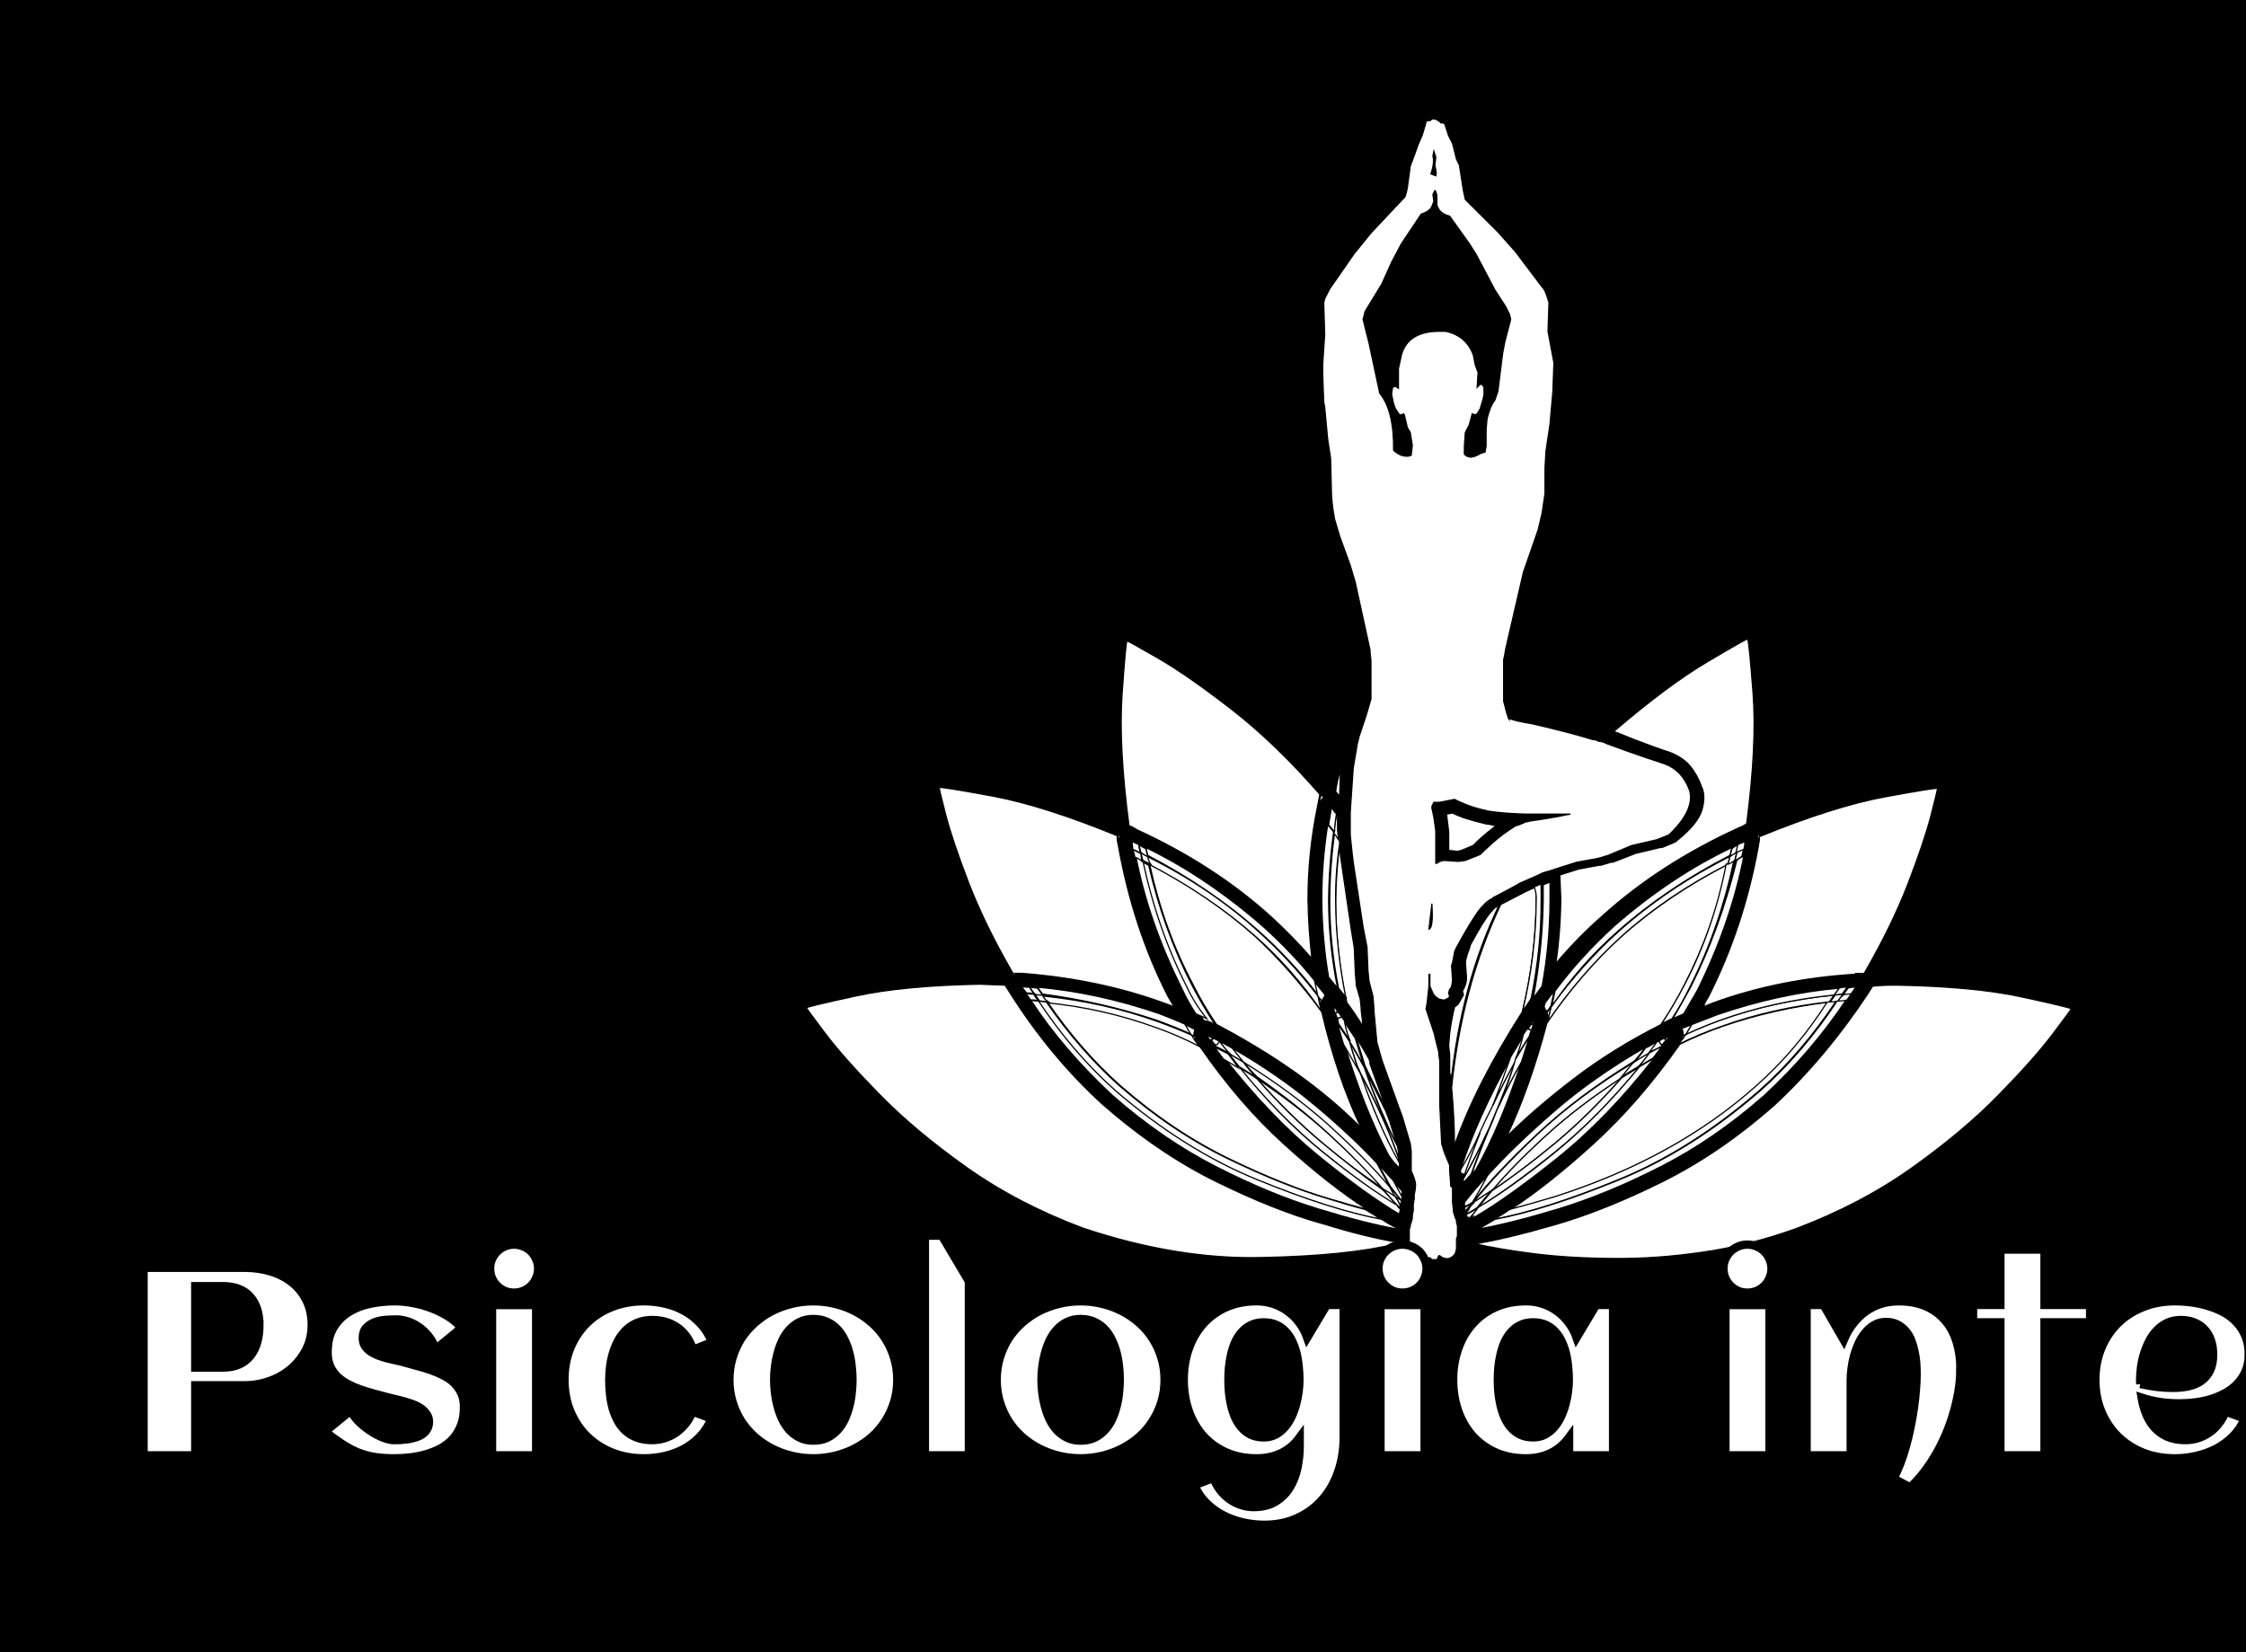 <?xml version="1.0" encoding="UTF-8" standalone="no"?>
<svg
   xmlns:dc="http://purl.org/dc/elements/1.1/"
   xmlns:cc="http://creativecommons.org/ns#"
   xmlns:rdf="http://www.w3.org/1999/02/22-rdf-syntax-ns#"
   xmlns:svg="http://www.w3.org/2000/svg"
   xmlns="http://www.w3.org/2000/svg"
   id="svg278"
   xml:space="preserve"
   viewBox="0 0 4756 3499"
   height="3499"
   width="4756"
   version="1.1"><desc
     id="desc2">Created with Fabric.js 1.7.7</desc><defs
     id="defs4" /><rect
     id="rect6"
     fill="000000"
     height="3499"
     width="4756"
     y="0"
     x="0" /><g
     id="g276"
     transform="translate(2378.34,1750)"><g
       id="g274"
       transform="scale(21.27)"><g
         id="g266"
         transform="matrix(0.24,0,0,0.24,31.49,-13.59)"><path
           id="path8"
           transform="translate(-262.58,-236.899)"
           style="opacity:1;fill:#ffffff;fill-rule:evenodd;stroke:#000000;stroke-width:0.5;stroke-linecap:butt;stroke-linejoin:miter;stroke-miterlimit:10;stroke-dasharray:none"
           d="m 219.5,324.75 c 0.133,-7.667 0.683,-15.551 1.65,-23.65 l 0.4,4.9 4.5,30.6 1.2,7.35 0.4,9.4 v 0.4 0.399 l 0.4,4.5 v 0.4 0.399 l 1.65,5.7 0.4,3.7 v 0.8 l 0.8,6.95 c -2.1,-3.4 -4.4,-6.8 -6.9,-10.2 -2.933,-14.298 -4.433,-28.181 -4.5,-41.648 z" /><path
           id="path10"
           transform="translate(-262.575,-236.905)"
           style="opacity:1;fill:#ffffff;fill-rule:evenodd;stroke:#000000;stroke-width:0.5;stroke-linecap:butt;stroke-linejoin:miter;stroke-miterlimit:10;stroke-dasharray:none"
           d="m 217.05,324.35 c 0.067,-9.3 0.75,-18.816 2.05,-28.55 0.667,1.167 1.35,2.116 2.05,2.851 v 2.049 c -1.167,7.9 -1.717,15.783 -1.65,23.65 0.066,13.467 1.566,27.334 4.5,41.6 -0.434,-0.199 -0.434,-0.6 0,-1.199 -1.1,-1.367 -2.2,-2.733 -3.3,-4.1 -2.433,-12.301 -3.65,-24.401 -3.65,-36.301 z" /><path
           id="path12"
           transform="translate(-262.58,-236.902)"
           style="opacity:1;fill:#ffffff;fill-rule:evenodd;stroke:#000000;stroke-width:0.5;stroke-linecap:butt;stroke-linejoin:miter;stroke-miterlimit:10;stroke-dasharray:none"
           d="m 219.9,288.85 c 0.133,-0.066 0.267,0.066 0.4,0.4 z" /><path
           id="path14"
           transform="translate(-262.575,-236.899)"
           style="opacity:1;fill:#ffffff;fill-rule:evenodd;stroke:#000000;stroke-width:0.5;stroke-linecap:butt;stroke-linejoin:miter;stroke-miterlimit:10;stroke-dasharray:none"
           d="m 220.3,294.949 0.4,4.101 c -0.7,-1.167 -1.383,-2.116 -2.05,-2.851 0.4,-2.467 0.8,-4.916 1.2,-7.35 l 0.45,0.4 v 5.3 z" /><path
           id="path16"
           transform="translate(-262.575,-236.897)"
           style="opacity:1;fill:#ffffff;fill-rule:evenodd;stroke:#000000;stroke-width:0.5;stroke-linecap:butt;stroke-linejoin:miter;stroke-miterlimit:10;stroke-dasharray:none"
           d="m 213.75,324.301 c 0,-10.667 0.817,-21.134 2.45,-31.4 0.8,0.967 1.617,1.916 2.45,2.85 -1.3,9.734 -1.983,19.25 -2.05,28.551 0,11.899 1.233,24.016 3.7,36.35 -1.233,-1.5 -2.466,-3 -3.7,-4.5 -1.767,-10.202 -2.717,-20.818 -2.85,-31.851 z" /><path
           id="path18"
           transform="translate(-262.575,-236.905)"
           style="opacity:1;fill:#ffffff;fill-rule:evenodd;stroke:#000000;stroke-width:0.5;stroke-linecap:butt;stroke-linejoin:miter;stroke-miterlimit:10;stroke-dasharray:none"
           d="m 219.9,288.4 c -0.9,-0.734 -1.583,-1.684 -2.05,-2.851 0.467,0.968 1.15,1.918 2.05,2.851 z" /><path
           id="path20"
           transform="translate(-262.575,-236.899)"
           style="opacity:1;fill:#ffffff;fill-rule:evenodd;stroke:#000000;stroke-width:0.5;stroke-linecap:butt;stroke-linejoin:miter;stroke-miterlimit:10;stroke-dasharray:none"
           d="m 219.85,288.4 c -0.467,2.467 -0.733,4.916 -0.8,7.35 -0.833,-0.967 -1.65,-1.917 -2.45,-2.85 0.4,-2.467 0.8,-4.918 1.2,-7.351 0.5,0.968 1.183,1.918 2.05,2.851 z" /><path
           id="path22"
           transform="translate(-262.579,-236.899)"
           style="opacity:1;fill:#ffffff;fill-rule:evenodd;stroke:#000000;stroke-width:0.5;stroke-linecap:butt;stroke-linejoin:miter;stroke-miterlimit:10;stroke-dasharray:none"
           d="m 288,325.949 10.199,-5.3 4.5,-2.05 c 0,1.9 0,3.8 0,5.7 -0.066,14.966 -1.967,30.333 -5.699,46.1 -12.867,20.134 -22.268,38.634 -28.2,55.5 0,-7.399 -0.4,-15.417 -1.2,-24.05 2.933,-28.165 9.733,-53.466 20.4,-75.9 z" /><path
           id="path24"
           transform="translate(-262.572,-236.899)"
           style="opacity:1;fill:#ffffff;fill-rule:evenodd;stroke:#000000;stroke-width:0.5;stroke-linecap:butt;stroke-linejoin:miter;stroke-miterlimit:10;stroke-dasharray:none"
           d="m 286.801,326.35 0.8,-0.8 c -10.866,22.433 -17.667,47.733 -20.4,75.899 v -0.399 c -0.134,-1.634 -0.267,-3.267 -0.399,-4.899 v -6.951 -0.4 -0.4 l -0.4,-3.701 V 384.3 l 0.4,-4.899 c 0.467,-3.668 1.149,-7.334 2.05,-11 l 1.2,-0.851 0.85,-1.2 0.4,-0.8 1.199,-2.05 -0.399,-1.65 c 1.167,-1.967 1.716,-3.732 1.649,-5.3 v -0.399 -0.4 l -0.399,-5.7 v -0.45 c 0.333,-1.767 0.866,-3.533 1.6,-5.3 0.134,-0.533 0.284,-1.067 0.45,-1.601 3.633,-6.732 6.35,-11.149 8.15,-13.25 1.799,-2.067 2.882,-3.1 3.249,-3.1 z" /><path
           id="path26"
           transform="translate(-262.58,-236.9)"
           style="opacity:1;fill:#ffffff;fill-rule:evenodd;stroke:#000000;stroke-width:0.5;stroke-linecap:butt;stroke-linejoin:miter;stroke-miterlimit:10;stroke-dasharray:none"
           d="m 267.6,401.051 c -0.133,-0.667 -0.266,-1.351 -0.399,-2.051 v -2.85 c 0.133,1.633 0.266,3.267 0.399,4.901 z" /><path
           id="path28"
           transform="translate(-262.576,-236.896)"
           style="opacity:1;fill:#ffffff;fill-rule:evenodd;stroke:#000000;stroke-width:0.5;stroke-linecap:butt;stroke-linejoin:miter;stroke-miterlimit:10;stroke-dasharray:none"
           d="m 302.7,324.351 c 0.134,-1.9 -0.134,-3.817 -0.8,-5.75 l 2.85,-1.2 c 0,2.3 0,4.617 0,6.95 0.066,13.033 -1.3,26.5 -4.1,40.399 -0.867,1.634 -1.95,3.25 -3.25,4.851 -0.134,0.3 -0.268,0.583 -0.4,0.85 3.733,-15.567 5.633,-30.933 5.7,-46.1 z" /><path
           id="path30"
           transform="translate(-262.576,-236.905)"
           style="opacity:1;fill:#ffffff;fill-rule:evenodd;stroke:#000000;stroke-width:0.5;stroke-linecap:butt;stroke-linejoin:miter;stroke-miterlimit:10;stroke-dasharray:none"
           d="m 305.6,324.35 c 0,-2.367 0,-4.55 0,-6.55 l 2.851,-1.2 c 0,2.367 0,4.95 0,7.75 -0.067,12.233 -1.167,24.066 -3.3,35.5 -1.2,1.633 -2.417,3.267 -3.65,4.9 2.565,-13.867 3.933,-27.334 4.099,-40.4 z" /><path
           id="path32"
           transform="translate(-262.58,-236.905)"
           style="opacity:1;fill:#ffffff;fill-rule:evenodd;stroke:#000000;stroke-width:0.5;stroke-linecap:butt;stroke-linejoin:miter;stroke-miterlimit:10;stroke-dasharray:none"
           d="m 170.1,375.75 c -3.667,-5.367 -6.933,-10.934 -9.8,-16.7 -8.034,-15.167 -14.017,-31.767 -17.95,-49.8 16.4,8.5 30.95,18.434 43.65,29.8 9.867,9.233 19.117,19.7 27.75,31.4 4.233,18.1 9.667,34.149 16.3,48.149 C 214.55,402.9 194.567,388.617 170.1,375.75 Z" /><path
           id="path34"
           transform="translate(-262.576,-236.905)"
           style="opacity:1;fill:#ffffff;fill-rule:evenodd;stroke:#000000;stroke-width:0.5;stroke-linecap:butt;stroke-linejoin:miter;stroke-miterlimit:10;stroke-dasharray:none"
           d="m 141.95,309.2 c -0.267,-0.866 -0.533,-1.95 -0.8,-3.25 17.6,8.7 32.967,19.033 46.1,31 8.9,7.967 17.2,16.95 24.9,26.95 0.4,1.967 0.8,3.732 1.2,5.3 0.367,0.399 0.5,0.8 0.4,1.2 -8.2,-11.9 -17.434,-22.367 -27.7,-31.4 -12.667,-11.166 -27.367,-21.1 -44.1,-29.8 z" /><path
           id="path36"
           transform="translate(-262.58,-236.9)"
           style="opacity:1;fill:#ffffff;fill-rule:evenodd;stroke:#000000;stroke-width:0.5;stroke-linecap:butt;stroke-linejoin:miter;stroke-miterlimit:10;stroke-dasharray:none"
           d="m 141.55,305.55 c -0.267,-1.067 -0.533,-2.149 -0.8,-3.25 16.6,8.033 32.783,18.917 48.55,32.649 8.167,7.334 15.517,15.084 22.05,23.25 0.4,1.9 0.8,3.801 1.2,5.701 -7.667,-10 -15.966,-18.967 -24.9,-26.9 -13.1,-11.7 -28.467,-22.184 -46.1,-31.45 z" /><path
           id="path38"
           transform="translate(-262.58,-236.9)"
           style="opacity:1;fill:#ffffff;fill-rule:evenodd;stroke:#000000;stroke-width:0.5;stroke-linecap:butt;stroke-linejoin:miter;stroke-miterlimit:10;stroke-dasharray:none"
           d="m 213.35,369.2 c -0.267,-1.566 -0.533,-3.333 -0.8,-5.3 0.4,0.666 0.8,1.35 1.2,2.05 -0.534,0.866 -0.667,1.95 -0.4,3.25 z" /><path
           id="path40"
           transform="translate(-262.578,-236.905)"
           style="opacity:1;fill:#ffffff;fill-rule:evenodd;stroke:#000000;stroke-width:0.5;stroke-linecap:butt;stroke-linejoin:miter;stroke-miterlimit:10;stroke-dasharray:none"
           d="m 213.75,365.95 c -0.333,-0.467 -0.883,-1.149 -1.65,-2.05 -0.4,-1.9 -0.8,-3.801 -1.2,-5.7 1.233,1.5 2.45,3 3.65,4.5 0.367,0.399 0.517,0.8 0.45,1.2 -0.434,0.7 -0.85,1.383 -1.25,2.05 z" /><path
           id="path42"
           transform="translate(-262.58,-236.9)"
           style="opacity:1;fill:#ffffff;fill-rule:evenodd;stroke:#000000;stroke-width:0.5;stroke-linecap:butt;stroke-linejoin:miter;stroke-miterlimit:10;stroke-dasharray:none"
           d="m 215,363.1 c 0.067,0.267 0.333,0.533 0.8,0.8 l -0.4,0.4 c -0.333,-0.401 -0.467,-0.8 -0.4,-1.2 z" /><path
           id="path44"
           transform="translate(-262.58,-236.905)"
           style="opacity:1;fill:#ffffff;fill-rule:evenodd;stroke:#000000;stroke-width:0.5;stroke-linecap:butt;stroke-linejoin:miter;stroke-miterlimit:10;stroke-dasharray:none"
           d="m 138.7,308 c 1.1,0.533 2.183,1.084 3.25,1.65 4.167,18 10.15,34.583 17.95,49.75 2.867,5.566 6.133,11.149 9.8,16.75 -0.4,-0.268 -0.8,-0.551 -1.2,-0.851 -0.833,-0.6 -2.066,-1 -3.7,-1.2 -2.767,-4.5 -5.35,-8.982 -7.75,-13.449 C 148.883,344.717 142.767,327.166 138.7,308 Z" /><path
           id="path46"
           transform="translate(-262.58,-236.9)"
           style="opacity:1;fill:#ffffff;fill-rule:evenodd;stroke:#000000;stroke-width:0.5;stroke-linecap:butt;stroke-linejoin:miter;stroke-miterlimit:10;stroke-dasharray:none"
           d="m 141.55,306 c 0.2,1.266 0.617,2.35 1.25,3.25 -1.1,-0.533 -2.2,-1.084 -3.3,-1.65 -0.267,-1.066 -0.533,-2.15 -0.8,-3.25 0.967,0.733 1.917,1.283 2.85,1.65 z" /><path
           id="path48"
           transform="translate(-262.575,-236.9)"
           style="opacity:1;fill:#ffffff;fill-rule:evenodd;stroke:#000000;stroke-width:0.5;stroke-linecap:butt;stroke-linejoin:miter;stroke-miterlimit:10;stroke-dasharray:none"
           d="m 141.55,306 c -0.933,-0.334 -1.883,-0.884 -2.85,-1.65 -0.267,-1.066 -0.533,-2.15 -0.8,-3.25 0.967,0.733 1.917,1.283 2.85,1.65 0.267,1.066 0.533,2.149 0.8,3.25 z" /><path
           id="path50"
           transform="translate(-262.58,-236.9)"
           style="opacity:1;fill:#ffffff;fill-rule:evenodd;stroke:#000000;stroke-width:0.5;stroke-linecap:butt;stroke-linejoin:miter;stroke-miterlimit:10;stroke-dasharray:none"
           d="m 136.65,306 c 0.967,0.733 1.917,1.283 2.85,1.65 4.1,19.166 10.217,36.699 18.35,52.6 2.1,4.566 4.833,8.916 8.2,13.05 -1.5,-0.667 -3,-1.333 -4.5,-2 -2.133,-3.2 -4.033,-6.6 -5.7,-10.2 -9.267,-18.567 -15.667,-36.934 -19.2,-55.1 z" /><path
           id="path52"
           transform="translate(-262.575,-236.9)"
           style="opacity:1;fill:#ffffff;fill-rule:evenodd;stroke:#000000;stroke-width:0.5;stroke-linecap:butt;stroke-linejoin:miter;stroke-miterlimit:10;stroke-dasharray:none"
           d="m 138.7,304.75 c 0.133,0.866 0.267,1.949 0.4,3.25 -0.733,-0.734 -1.683,-1.283 -2.85,-1.65 -0.267,-1.066 -0.533,-2.15 -0.8,-3.25 1.3,0.733 2.383,1.283 3.25,1.65 z" /><path
           id="path54"
           transform="translate(-262.575,-236.9)"
           style="opacity:1;fill:#ffffff;fill-rule:evenodd;stroke:#000000;stroke-width:0.5;stroke-linecap:butt;stroke-linejoin:miter;stroke-miterlimit:10;stroke-dasharray:none"
           d="m 137.85,301.05 c 0.066,1.233 0.333,2.466 0.8,3.7 -1.066,-0.734 -2.15,-1.283 -3.25,-1.65 -0.133,-1.066 -0.267,-2.15 -0.4,-3.25 0.967,0.4 1.917,0.799 2.85,1.2 z" /><path
           id="path56"
           transform="translate(-262.58,-236.899)"
           style="opacity:1;fill:#ffffff;fill-rule:evenodd;stroke:#000000;stroke-width:0.5;stroke-linecap:butt;stroke-linejoin:miter;stroke-miterlimit:10;stroke-dasharray:none"
           d="m 198.15,425.399 c 12.466,11.3 23.933,20.317 34.4,27.05 -4.9,-1.3 -10.2,-2.8 -15.9,-4.5 -12.167,-3.566 -25.967,-9.083 -41.4,-16.55 -15.466,-7.5 -30.5,-17.616 -45.1,-30.35 -11.1,-9.934 -21.167,-21.5 -30.2,-34.7 15.967,1.767 30.933,5.166 44.9,10.2 5.967,2.366 11.95,4.95 17.95,7.75 11.067,16.1 22.85,29.801 35.35,41.1 z" /><path
           id="path58"
           transform="translate(-262.58,-236.9)"
           style="opacity:1;fill:#ffffff;fill-rule:evenodd;stroke:#000000;stroke-width:0.5;stroke-linecap:butt;stroke-linejoin:miter;stroke-miterlimit:10;stroke-dasharray:none"
           d="m 231.7,452.45 c 2.4,1.366 4.583,2.733 6.55,4.101 -14.066,-2.668 -31.217,-8.117 -51.45,-16.351 -20.267,-8.233 -39.983,-20.601 -59.15,-37.101 -11.6,-10.566 -22.2,-22.949 -31.8,-37.149 1.233,0.134 2.45,0.267 3.65,0.399 9.067,13.201 19.133,24.768 30.2,34.701 14.633,12.732 29.667,22.85 45.1,30.35 15.433,7.467 29.233,12.982 41.4,16.55 6,1.9 11.167,3.4 15.5,4.5 z" /><path
           id="path60"
           transform="translate(-262.58,-236.905)"
           style="opacity:1;fill:#ffffff;fill-rule:evenodd;stroke:#000000;stroke-width:0.5;stroke-linecap:butt;stroke-linejoin:miter;stroke-miterlimit:10;stroke-dasharray:none"
           d="m 238.65,456.55 c 2.367,1.634 4.55,2.851 6.55,3.649 v 0.4 c -8.8,-1.533 -19.817,-4.333 -33.05,-8.4 -13.233,-4.033 -27.3,-9.85 -42.2,-17.449 -14.9,-7.6 -29.267,-17.483 -43.1,-29.65 -13.533,-12.566 -24.817,-25.75 -33.85,-39.55 0.9,0.333 1.983,0.467 3.25,0.399 9.4,14.201 20.017,26.584 31.85,37.15 19.167,16.5 38.867,28.867 59.1,37.1 20.233,8.268 37.383,13.717 51.45,16.351 z" /><path
           id="path62"
           transform="translate(-262.575,-236.9)"
           style="opacity:1;fill:#ffffff;fill-rule:evenodd;stroke:#000000;stroke-width:0.5;stroke-linecap:butt;stroke-linejoin:miter;stroke-miterlimit:10;stroke-dasharray:none"
           d="m 145.65,374.5 c 4.767,1.7 9.517,3.601 14.25,5.7 0.7,1.3 1.383,2.4 2.05,3.3 0.267,0.4 0.534,0.801 0.8,1.2 -5.767,-3 -11.75,-5.583 -17.95,-7.75 -14.333,-5.233 -29.283,-8.634 -44.85,-10.2 -0.7,-0.934 -1.383,-1.883 -2.05,-2.85 16.933,1.701 32.85,5.234 47.75,10.6 z" /><path
           id="path64"
           transform="translate(-262.58,-236.905)"
           style="opacity:1;fill:#ffffff;fill-rule:evenodd;stroke:#000000;stroke-width:0.5;stroke-linecap:butt;stroke-linejoin:miter;stroke-miterlimit:10;stroke-dasharray:none"
           d="m 97.9,363.5 c 0.433,1.166 1.25,2.116 2.45,2.85 -1.233,-0.133 -2.45,-0.267 -3.65,-0.4 -0.7,-0.934 -1.383,-1.883 -2.05,-2.85 0.9,0.132 1.983,0.266 3.25,0.4 z" /><path
           id="path66"
           transform="translate(-262.58,-236.896)"
           style="opacity:1;fill:#ffffff;fill-rule:evenodd;stroke:#000000;stroke-width:0.5;stroke-linecap:butt;stroke-linejoin:miter;stroke-miterlimit:10;stroke-dasharray:none"
           d="m 94.2,363.1 c 0.7,1.168 1.383,2.117 2.05,2.851 -0.867,-0.333 -1.95,-0.467 -3.25,-0.399 -0.7,-0.934 -1.383,-1.884 -2.05,-2.851 0.9,0.332 1.984,0.466 3.25,0.399 z" /><path
           id="path68"
           transform="translate(-262.575,-236.9)"
           style="opacity:1;fill:#ffffff;fill-rule:evenodd;stroke:#000000;stroke-width:0.5;stroke-linecap:butt;stroke-linejoin:miter;stroke-miterlimit:10;stroke-dasharray:none"
           d="m 146.45,371.25 c 3.867,1.5 7.533,3 11,4.5 0.833,1.367 1.65,2.733 2.45,4.1 -4.767,-2.1 -9.517,-4.016 -14.25,-5.75 -15.1,-5.1 -31.017,-8.766 -47.75,-11 -0.7,-0.934 -1.383,-1.883 -2.05,-2.85 16.467,1.434 33.334,5.1 50.6,11 z" /><path
           id="path70"
           transform="translate(-262.58,-236.903)"
           style="opacity:1;fill:#ffffff;fill-rule:evenodd;stroke:#000000;stroke-width:0.5;stroke-linecap:butt;stroke-linejoin:miter;stroke-miterlimit:10;stroke-dasharray:none"
           d="m 97.9,363.5 c -1.3,0.066 -2.383,-0.066 -3.25,-0.4 -0.7,-0.934 -1.383,-1.883 -2.05,-2.85 0.9,0.133 1.983,0.267 3.25,0.4 0.7,0.967 1.383,1.916 2.05,2.85 z" /><path
           id="path72"
           transform="translate(-262.58,-236.905)"
           style="opacity:1;fill:#ffffff;fill-rule:evenodd;stroke:#000000;stroke-width:0.5;stroke-linecap:butt;stroke-linejoin:miter;stroke-miterlimit:10;stroke-dasharray:none"
           d="m 92.6,360.25 c 0.5,1.166 1.183,2.116 2.05,2.85 -0.867,-0.334 -1.95,-0.467 -3.25,-0.4 -0.9,-0.934 -1.583,-1.883 -2.05,-2.85 0.9,0.334 1.983,0.466 3.25,0.4 z" /><path
           id="path74"
           transform="translate(-262.575,-236.905)"
           style="opacity:1;fill:#ffffff;fill-rule:evenodd;stroke:#000000;stroke-width:0.5;stroke-linecap:butt;stroke-linejoin:miter;stroke-miterlimit:10;stroke-dasharray:none"
           d="m 161.95,383.1 c -0.9,-0.934 -1.583,-1.883 -2.05,-2.85 0.4,0.133 0.8,0.267 1.2,0.4 0.067,0.833 0.35,1.65 0.85,2.45 z" /><path
           id="path76"
           transform="translate(-262.58,-236.899)"
           style="opacity:1;fill:#ffffff;fill-rule:evenodd;stroke:#000000;stroke-width:0.5;stroke-linecap:butt;stroke-linejoin:miter;stroke-miterlimit:10;stroke-dasharray:none"
           d="m 160.7,380.65 c 0,-0.066 -0.4,-0.334 -1.2,-0.801 -0.833,-1.366 -1.65,-2.732 -2.45,-4.1 1.367,0.666 2.733,1.35 4.1,2.05 -0.334,0.934 -0.483,1.885 -0.45,2.851 z" /><path
           id="path78"
           transform="translate(-262.58,-236.9)"
           style="opacity:1;fill:#ffffff;fill-rule:evenodd;stroke:#000000;stroke-width:0.5;stroke-linecap:butt;stroke-linejoin:miter;stroke-miterlimit:10;stroke-dasharray:none"
           d="m 364.301,359.05 c -2.867,5.767 -6.134,11.333 -9.801,16.7 -13.267,6.7 -25.267,14.15 -36,22.35 -10.732,8.2 -20.083,16.25 -28.05,24.15 6.399,-13.533 11.983,-29.3 16.75,-47.3 9.3,-13.601 19.634,-25.567 31,-35.9 12.833,-11.366 27.517,-21.3 44.05,-29.8 -4.133,18 -10.117,34.6 -17.949,49.8 z" /><path
           id="path80"
           transform="translate(-262.58,-236.905)"
           style="opacity:1;fill:#ffffff;fill-rule:evenodd;stroke:#000000;stroke-width:0.5;stroke-linecap:butt;stroke-linejoin:miter;stroke-miterlimit:10;stroke-dasharray:none"
           d="m 383.1,306 c -0.266,0.9 -0.549,1.983 -0.85,3.25 -16.699,8.5 -31.383,18.434 -44.05,29.8 -11.366,10.333 -21.7,22.3 -31,35.9 0.333,-0.067 0.467,-0.333 0.399,-0.8 0.4,-2.101 0.817,-4.018 1.25,-5.75 8.634,-11.734 17.884,-22.066 27.75,-31 13.434,-12.1 28.934,-22.566 46.501,-31.4 z" /><path
           id="path82"
           transform="translate(-262.575,-236.9)"
           style="opacity:1;fill:#ffffff;fill-rule:evenodd;stroke:#000000;stroke-width:0.5;stroke-linecap:butt;stroke-linejoin:miter;stroke-miterlimit:10;stroke-dasharray:none"
           d="m 383.9,302.3 c -0.268,1.101 -0.533,2.183 -0.801,3.25 -17.533,9.033 -33.033,19.517 -46.5,31.45 -10.333,9.1 -19.449,19.434 -27.35,31 0.4,-2.033 0.816,-4.084 1.25,-6.15 6.934,-9.367 15.084,-18.333 24.45,-26.9 15.701,-13.733 32.018,-24.617 48.951,-32.65 z" /><path
           id="path84"
           transform="translate(-262.575,-236.901)"
           style="opacity:1;fill:#ffffff;fill-rule:evenodd;stroke:#000000;stroke-width:0.5;stroke-linecap:butt;stroke-linejoin:miter;stroke-miterlimit:10;stroke-dasharray:none"
           d="m 307.6,374.101 c 0.067,-1.3 -0.066,-2.384 -0.399,-3.25 0.533,-0.833 1.083,-1.65 1.649,-2.45 -0.433,1.7 -0.85,3.599 -1.25,5.7 z" /><path
           id="path86"
           transform="translate(-262.579,-236.905)"
           style="opacity:1;fill:#ffffff;fill-rule:evenodd;stroke:#000000;stroke-width:0.5;stroke-linecap:butt;stroke-linejoin:miter;stroke-miterlimit:10;stroke-dasharray:none"
           d="m 306.4,366.75 c 1.232,-1.634 2.467,-3.268 3.699,-4.9 -0.434,2.033 -0.85,4.066 -1.25,6.1 -0.533,0.834 -1.083,1.65 -1.649,2.45 -0.4,-0.533 -0.8,-1.066 -1.2,-1.6 -0.066,-0.7 0.066,-1.384 0.4,-2.05 z" /><path
           id="path88"
           transform="translate(-262.57,-236.905)"
           style="opacity:1;fill:#ffffff;fill-rule:evenodd;stroke:#000000;stroke-width:0.5;stroke-linecap:butt;stroke-linejoin:miter;stroke-miterlimit:10;stroke-dasharray:none"
           d="m 306.35,366.75 c -0.333,0.733 -0.467,1.283 -0.4,1.65 l -0.399,-0.45 c 0.066,-0.4 0.332,-0.8 0.799,-1.2 z" /><path
           id="path90"
           transform="translate(-262.579,-236.895)"
           style="opacity:1;fill:#ffffff;fill-rule:evenodd;stroke:#000000;stroke-width:0.5;stroke-linecap:butt;stroke-linejoin:miter;stroke-miterlimit:10;stroke-dasharray:none"
           d="m 381.5,309.25 c 1.066,-0.566 2.15,-1.117 3.25,-1.65 -4.1,19.166 -10.217,36.717 -18.35,52.65 -2.067,4.333 -4.518,8.684 -7.351,13.05 -1.101,0.533 -2.183,1.066 -3.25,1.6 -0.433,0.3 -0.851,0.583 -1.25,0.851 3.667,-5.601 6.933,-11.184 9.8,-16.75 C 372.283,343.833 378,327.25 381.5,309.25 Z" /><path
           id="path92"
           transform="translate(-262.575,-236.9)"
           style="opacity:1;fill:#ffffff;fill-rule:evenodd;stroke:#000000;stroke-width:0.5;stroke-linecap:butt;stroke-linejoin:miter;stroke-miterlimit:10;stroke-dasharray:none"
           d="m 385.1,307.6 c -0.934,0.767 -1.883,1.316 -2.85,1.65 0.267,-0.9 0.533,-1.984 0.8,-3.25 0.967,-0.768 1.917,-1.316 2.851,-1.65 -0.268,1.099 -0.534,2.183 -0.801,3.25 z" /><path
           id="path94"
           transform="translate(-262.575,-236.9)"
           style="opacity:1;fill:#ffffff;fill-rule:evenodd;stroke:#000000;stroke-width:0.5;stroke-linecap:butt;stroke-linejoin:miter;stroke-miterlimit:10;stroke-dasharray:none"
           d="m 385.949,304.35 c -1.166,0.566 -2.116,1.117 -2.85,1.65 0.267,-1.101 0.533,-2.184 0.8,-3.25 0.967,-0.768 1.917,-1.316 2.851,-1.65 -0.268,1.099 -0.533,2.183 -0.801,3.25 z" /><path
           id="path96"
           transform="translate(-262.58,-236.9)"
           style="opacity:1;fill:#ffffff;fill-rule:evenodd;stroke:#000000;stroke-width:0.5;stroke-linecap:butt;stroke-linejoin:miter;stroke-miterlimit:10;stroke-dasharray:none"
           d="m 385.9,307.65 c 0.767,-0.768 1.733,-1.316 2.9,-1.65 -3.566,18.3 -9.967,36.8 -19.2,55.5 -1.9,3.267 -3.8,6.533 -5.7,9.8 -1.5,0.667 -3,1.333 -4.5,2 2.434,-4.134 4.883,-8.483 7.35,-13.05 8.033,-15.9 14.417,-33.434 19.15,-52.6 z" /><path
           id="path98"
           transform="translate(-262.575,-236.9)"
           style="opacity:1;fill:#ffffff;fill-rule:evenodd;stroke:#000000;stroke-width:0.5;stroke-linecap:butt;stroke-linejoin:miter;stroke-miterlimit:10;stroke-dasharray:none"
           d="m 385.15,307.6 c 0.267,-0.899 0.533,-1.982 0.8,-3.25 0.767,-0.766 1.717,-1.316 2.851,-1.649 -0.268,1.101 -0.533,2.183 -0.801,3.25 -0.934,0.766 -1.883,1.317 -2.85,1.649 z" /><path
           id="path100"
           transform="translate(-262.575,-236.9)"
           style="opacity:1;fill:#ffffff;fill-rule:evenodd;stroke:#000000;stroke-width:0.5;stroke-linecap:butt;stroke-linejoin:miter;stroke-miterlimit:10;stroke-dasharray:none"
           d="m 388.8,303.1 c -0.866,0.4 -1.95,0.816 -3.25,1.25 0.267,-1.1 0.533,-2.2 0.8,-3.3 0.967,-0.4 1.917,-0.8 2.85,-1.2 0.1,1.099 -0.034,2.183 -0.4,3.25 z" /><path
           id="path102"
           transform="translate(-262.579,-236.9)"
           style="opacity:1;fill:#ffffff;fill-rule:evenodd;stroke:#000000;stroke-width:0.5;stroke-linecap:butt;stroke-linejoin:miter;stroke-miterlimit:10;stroke-dasharray:none"
           d="m 379.8,376.55 c 13.966,-4.833 28.933,-8.233 44.899,-10.2 -9.033,13.2 -19.1,24.767 -30.199,34.7 -22.566,20.033 -50.45,35.399 -83.65,46.1 -6.867,2.167 -13.117,3.934 -18.75,5.3 10.3,-6.732 21.75,-15.816 34.35,-27.25 12.566,-11.434 24.518,-25.199 35.851,-41.3 5.832,-2.867 11.666,-5.317 17.499,-7.35 z" /><path
           id="path104"
           transform="translate(-262.58,-236.901)"
           style="opacity:1;fill:#ffffff;fill-rule:evenodd;stroke:#000000;stroke-width:0.5;stroke-linecap:butt;stroke-linejoin:miter;stroke-miterlimit:10;stroke-dasharray:none"
           d="m 423.45,366.35 c 1.233,-0.133 2.467,-0.266 3.7,-0.399 -9.4,14.2 -20.017,26.583 -31.85,37.149 -18.967,16.5 -38.551,28.867 -58.75,37.101 -20.2,8.267 -37.334,13.717 -51.4,16.351 2.166,-1.168 4.35,-2.533 6.55,-4.101 5.833,-1.567 12.083,-3.333 18.75,-5.3 33.4,-10.7 61.284,-26.066 83.65,-46.1 11.201,-9.934 20.984,-21.5 29.35,-34.701 z" /><path
           id="path106"
           transform="translate(-262.58,-236.896)"
           style="opacity:1;fill:#ffffff;fill-rule:evenodd;stroke:#000000;stroke-width:0.5;stroke-linecap:butt;stroke-linejoin:miter;stroke-miterlimit:10;stroke-dasharray:none"
           d="m 395.75,403.1 c 11.834,-10.533 22.434,-22.916 31.801,-37.15 1.232,-0.332 2.467,-0.467 3.699,-0.399 -9.266,14 -20.55,27.183 -33.85,39.55 -13.966,12.299 -28.433,22.232 -43.4,29.799 -14.967,7.6 -29.066,13.399 -42.3,17.399 -13.234,4 -24.25,6.767 -33.05,8.3 2.1,-1.166 4.416,-2.517 6.95,-4.05 14.066,-2.634 31.2,-8.083 51.399,-16.351 C 357.2,431.967 376.783,419.6 395.75,403.1 Z" /><path
           id="path108"
           transform="translate(-262.575,-236.9)"
           style="opacity:1;fill:#ffffff;fill-rule:evenodd;stroke:#000000;stroke-width:0.5;stroke-linecap:butt;stroke-linejoin:miter;stroke-miterlimit:10;stroke-dasharray:none"
           d="m 426.3,363.5 c -0.667,0.967 -1.351,1.916 -2.05,2.85 -15.967,1.768 -30.917,5.167 -44.851,10.2 -5.866,2.034 -11.716,4.483 -17.55,7.351 0.267,-0.4 0.533,-0.816 0.8,-1.25 0.7,-0.934 1.384,-1.884 2.05,-2.851 4.634,-2.1 9.268,-4 13.9,-5.7 14.868,-5.367 30.767,-8.9 47.701,-10.6 z" /><path
           id="path110"
           transform="translate(-262.58,-236.902)"
           style="opacity:1;fill:#ffffff;fill-rule:evenodd;stroke:#000000;stroke-width:0.5;stroke-linecap:butt;stroke-linejoin:miter;stroke-miterlimit:10;stroke-dasharray:none"
           d="m 427.95,365.949 c -1.267,0.334 -2.351,0.467 -3.25,0.4 0.667,-0.934 1.351,-1.883 2.05,-2.85 0.867,-0.134 1.95,-0.268 3.25,-0.4 -0.666,0.967 -1.35,1.917 -2.05,2.85 z" /><path
           id="path112"
           transform="translate(-262.58,-236.896)"
           style="opacity:1;fill:#ffffff;fill-rule:evenodd;stroke:#000000;stroke-width:0.5;stroke-linecap:butt;stroke-linejoin:miter;stroke-miterlimit:10;stroke-dasharray:none"
           d="m 427.95,365.95 c 0.399,-0.733 1.217,-1.683 2.45,-2.851 0.9,-0.332 1.982,-0.467 3.25,-0.399 -0.667,0.967 -1.35,1.917 -2.051,2.851 -1.199,0.332 -2.415,0.467 -3.649,0.399 z" /><path
           id="path114"
           transform="translate(-262.575,-236.9)"
           style="opacity:1;fill:#ffffff;fill-rule:evenodd;stroke:#000000;stroke-width:0.5;stroke-linecap:butt;stroke-linejoin:miter;stroke-miterlimit:10;stroke-dasharray:none"
           d="m 428.4,360.65 c -0.667,0.967 -1.351,1.916 -2.051,2.85 -16.934,1.7 -32.85,5.234 -47.75,10.601 -4.6,1.7 -9.217,3.616 -13.85,5.75 0.8,-1.366 1.617,-2.733 2.45,-4.101 3.533,-1.366 7.066,-2.732 10.6,-4.1 17.267,-5.9 34.135,-9.566 50.601,-11 z" /><path
           id="path116"
           transform="translate(-262.58,-236.897)"
           style="opacity:1;fill:#ffffff;fill-rule:evenodd;stroke:#000000;stroke-width:0.5;stroke-linecap:butt;stroke-linejoin:miter;stroke-miterlimit:10;stroke-dasharray:none"
           d="m 426.35,363.5 c 0.666,-0.934 1.35,-1.883 2.05,-2.85 0.866,-0.334 1.95,-0.467 3.25,-0.4 -0.667,0.967 -1.35,1.916 -2.05,2.85 -0.868,0.133 -1.951,0.267 -3.25,0.4 z" /><path
           id="path118"
           transform="translate(-262.58,-236.897)"
           style="opacity:1;fill:#ffffff;fill-rule:evenodd;stroke:#000000;stroke-width:0.5;stroke-linecap:butt;stroke-linejoin:miter;stroke-miterlimit:10;stroke-dasharray:none"
           d="m 433.25,363.1 c -1.267,-0.066 -2.35,0.066 -3.25,0.4 0.666,-0.934 1.35,-1.883 2.05,-2.85 0.866,-0.334 1.95,-0.467 3.25,-0.4 -0.667,0.967 -1.35,1.916 -2.05,2.85 z" /><path
           id="path120"
           transform="translate(-262.575,-236.905)"
           style="opacity:1;fill:#ffffff;fill-rule:evenodd;stroke:#000000;stroke-width:0.5;stroke-linecap:butt;stroke-linejoin:miter;stroke-miterlimit:10;stroke-dasharray:none"
           d="m 364.75,379.8 c -0.699,1.167 -1.383,2.116 -2.05,2.851 0.467,-0.801 0.733,-1.617 0.8,-2.451 0.434,-0.134 0.85,-0.266 1.25,-0.4 z" /><path
           id="path122"
           transform="translate(-262.58,-236.9)"
           style="opacity:1;fill:#ffffff;fill-rule:evenodd;stroke:#000000;stroke-width:0.5;stroke-linecap:butt;stroke-linejoin:miter;stroke-miterlimit:10;stroke-dasharray:none"
           d="m 363.5,380.25 c 0.266,-0.767 0.133,-1.717 -0.4,-2.85 1.367,-0.566 2.733,-1.117 4.1,-1.65 -0.833,1.367 -1.649,2.733 -2.449,4.1 -0.435,0.133 -0.852,0.267 -1.251,0.4 z" /><path
           id="path124"
           transform="translate(-262.575,-236.895)"
           style="opacity:1;fill:#ffffff;fill-rule:evenodd;stroke:#000000;stroke-width:0.5;stroke-linecap:butt;stroke-linejoin:miter;stroke-miterlimit:10;stroke-dasharray:none"
           d="m 245.15,426.35 c -4.6,-9.467 -9.217,-20.35 -13.85,-32.649 3.2,6.2 6.2,12.183 9,17.95 l 1.6,4.1 z" /><path
           id="path126"
           transform="translate(-262.575,-236.899)"
           style="opacity:1;fill:#ffffff;fill-rule:evenodd;stroke:#000000;stroke-width:0.5;stroke-linecap:butt;stroke-linejoin:miter;stroke-miterlimit:10;stroke-dasharray:none"
           d="m 240.7,411.25 c -2.8,-5.733 -5.8,-11.85 -9,-18.35 -1.2,-3.967 -2.417,-7.918 -3.65,-11.851 1.967,3.2 3.733,6.2 5.3,9 l 0.4,1.2 v 0.4 0.399 z" /><path
           id="path128"
           transform="translate(-262.575,-236.905)"
           style="opacity:1;fill:#ffffff;fill-rule:evenodd;stroke:#000000;stroke-width:0.5;stroke-linecap:butt;stroke-linejoin:miter;stroke-miterlimit:10;stroke-dasharray:none"
           d="m 228.85,394.5 c 7.4,13.267 12.983,25.5 16.75,36.7 v 2.05 C 240,422.584 234.417,409.666 228.85,394.5 Z" /><path
           id="path130"
           transform="translate(-262.58,-236.905)"
           style="opacity:1;fill:#ffffff;fill-rule:evenodd;stroke:#000000;stroke-width:0.5;stroke-linecap:butt;stroke-linejoin:miter;stroke-miterlimit:10;stroke-dasharray:none"
           d="m 245.6,428.801 v 2.049 c -3.933,-11.232 -9.517,-23.482 -16.75,-36.75 -1.2,-3.6 -2.417,-7.399 -3.65,-11.399 2.033,3.533 4.067,7.067 6.1,10.601 4.233,12.433 8.867,23.449 13.9,33.049 z" /><path
           id="path132"
           transform="translate(-262.575,-236.9)"
           style="opacity:1;fill:#ffffff;fill-rule:evenodd;stroke:#000000;stroke-width:0.5;stroke-linecap:butt;stroke-linejoin:miter;stroke-miterlimit:10;stroke-dasharray:none"
           d="m 231.3,393.3 c -1.633,-3.333 -3.667,-6.884 -6.1,-10.65 -0.833,-2.833 -1.65,-5.683 -2.45,-8.55 1.633,2.434 3.267,4.883 4.9,7.35 1.233,4.133 2.45,8.083 3.65,11.85 z" /><path
           id="path134"
           transform="translate(-262.575,-236.9)"
           style="opacity:1;fill:#ffffff;fill-rule:evenodd;stroke:#000000;stroke-width:0.5;stroke-linecap:butt;stroke-linejoin:miter;stroke-miterlimit:10;stroke-dasharray:none"
           d="m 241.5,430 c -6.733,-12.699 -12.85,-28.066 -18.35,-46.1 2.033,3.533 4.067,7.066 6.1,10.6 5.167,15.167 10.75,28.084 16.75,38.75 v 2.051 c -1.7,-1.567 -3.2,-3.334 -4.5,-5.301 z" /><path
           id="path136"
           transform="translate(-262.575,-236.905)"
           style="opacity:1;fill:#ffffff;fill-rule:evenodd;stroke:#000000;stroke-width:0.5;stroke-linecap:butt;stroke-linejoin:miter;stroke-miterlimit:10;stroke-dasharray:none"
           d="m 225.2,382.699 c 1.233,4.134 2.45,8.066 3.65,11.801 -2.033,-3.5 -4.066,-7.033 -6.1,-10.601 -0.833,-2.833 -1.65,-5.683 -2.45,-8.55 1.633,2.434 3.266,4.883 4.9,7.35 z" /><path
           id="path138"
           transform="translate(-262.58,-236.9)"
           style="opacity:1;fill:#ffffff;fill-rule:evenodd;stroke:#000000;stroke-width:0.5;stroke-linecap:butt;stroke-linejoin:miter;stroke-miterlimit:10;stroke-dasharray:none"
           d="m 223.15,374.15 c 0.4,2.833 1.217,5.684 2.45,8.55 -1.633,-2.434 -3.267,-4.884 -4.9,-7.351 -0.133,-0.666 -0.267,-1.35 -0.4,-2.05 0.067,-0.134 0.333,-0.267 0.8,-0.399 0.267,-0.134 0.55,-0.268 0.85,-0.4 0.4,0.533 0.8,1.084 1.2,1.65 z" /><path
           id="path140"
           transform="translate(-262.575,-236.905)"
           style="opacity:1;fill:#ffffff;fill-rule:evenodd;stroke:#000000;stroke-width:0.5;stroke-linecap:butt;stroke-linejoin:miter;stroke-miterlimit:10;stroke-dasharray:none"
           d="m 221.15,372.9 c -0.5,0.333 -0.783,0.467 -0.85,0.4 -0.466,-0.801 -0.733,-1.617 -0.8,-2.451 h 0.4 c 0.133,-0.332 0.267,-0.467 0.4,-0.399 0.567,0.467 1.117,1.149 1.65,2.05 -0.067,0.133 -0.333,0.268 -0.8,0.4 z" /><path
           id="path142"
           transform="translate(-262.575,-236.905)"
           style="opacity:1;fill:#ffffff;fill-rule:evenodd;stroke:#000000;stroke-width:0.5;stroke-linecap:butt;stroke-linejoin:miter;stroke-miterlimit:10;stroke-dasharray:none"
           d="m 220.3,370.45 c -0.066,-0.066 -0.35,0.067 -0.85,0.4 h -0.4 c -0.133,-0.833 -0.267,-1.65 -0.4,-2.45 0.733,0.467 1.283,1.151 1.65,2.05 z" /><path
           id="path144"
           transform="translate(-262.575,-236.9)"
           style="opacity:1;fill:#ffffff;fill-rule:evenodd;stroke:#000000;stroke-width:0.5;stroke-linecap:butt;stroke-linejoin:miter;stroke-miterlimit:10;stroke-dasharray:none"
           d="m 186.85,398.2 c 11.233,7.5 21.283,15.267 30.15,23.3 8.833,8.066 16.333,15.533 22.5,22.4 -7.7,-4.9 -16.117,-11.184 -25.25,-18.85 -9.167,-7.7 -18.3,-16.65 -27.4,-26.85 z" /><path
           id="path146"
           transform="translate(-262.575,-236.899)"
           style="opacity:1;fill:#ffffff;fill-rule:evenodd;stroke:#000000;stroke-width:0.5;stroke-linecap:butt;stroke-linejoin:miter;stroke-miterlimit:10;stroke-dasharray:none"
           d="m 216.95,421.399 c -8.8,-8.134 -18.833,-16.134 -30.1,-24 -2.1,-2 -4,-4.183 -5.7,-6.55 13.467,8.334 25.283,17.066 35.45,26.2 10.167,9.167 18.617,17.7 25.35,25.6 0.8,1.7 1.617,3.2 2.45,4.5 -1.767,-0.899 -3.533,-1.983 -5.3,-3.25 -5.967,-6.866 -13.35,-14.366 -22.15,-22.5 z" /><path
           id="path148"
           transform="translate(-262.58,-236.905)"
           style="opacity:1;fill:#ffffff;fill-rule:evenodd;stroke:#000000;stroke-width:0.5;stroke-linecap:butt;stroke-linejoin:miter;stroke-miterlimit:10;stroke-dasharray:none"
           d="m 216.6,417.449 c -10.167,-9.133 -21.983,-17.866 -35.45,-26.199 -1.7,-1.9 -3.2,-3.801 -4.5,-5.7 12.667,7.3 24.033,15.149 34.1,23.55 10.1,8.434 18.733,16.5 25.9,24.2 1.967,3.667 3.733,6.933 5.3,9.8 -6.767,-7.934 -15.217,-16.483 -25.35,-25.651 z" /><path
           id="path150"
           transform="translate(-262.58,-236.9)"
           style="opacity:1;fill:#ffffff;fill-rule:evenodd;stroke:#000000;stroke-width:0.5;stroke-linecap:butt;stroke-linejoin:miter;stroke-miterlimit:10;stroke-dasharray:none"
           d="m 246.8,448.75 c -0.833,-0.4 -1.65,-0.801 -2.45,-1.2 -0.833,-1.5 -1.65,-3 -2.45,-4.5 1.633,1.899 3.267,3.8 4.9,5.7 z" /><path
           id="path152"
           transform="translate(-262.58,-236.9)"
           style="opacity:1;fill:#ffffff;fill-rule:evenodd;stroke:#000000;stroke-width:0.5;stroke-linecap:butt;stroke-linejoin:miter;stroke-miterlimit:10;stroke-dasharray:none"
           d="m 246.8,448.75 c -1.3,-1.7 -2.8,-3.6 -4.5,-5.7 -1.767,-3.267 -3.533,-6.533 -5.3,-9.8 2.433,2.934 4.883,5.65 7.35,8.15 0.933,1.967 1.883,3.732 2.85,5.3 z" /><path
           id="path154"
           transform="translate(-262.575,-236.9)"
           style="opacity:1;fill:#ffffff;fill-rule:evenodd;stroke:#000000;stroke-width:0.5;stroke-linecap:butt;stroke-linejoin:miter;stroke-miterlimit:10;stroke-dasharray:none"
           d="m 247.2,445.1 -0.4,1.65 c -0.934,-1.767 -1.883,-3.533 -2.85,-5.3 1.3,1.234 2.383,2.45 3.25,3.65 z" /><path
           id="path156"
           transform="translate(-262.58,-236.904)"
           style="opacity:1;fill:#ffffff;fill-rule:evenodd;stroke:#000000;stroke-width:0.5;stroke-linecap:butt;stroke-linejoin:miter;stroke-miterlimit:10;stroke-dasharray:none"
           d="m 186.85,398.2 c 8.933,10.167 17.983,19.067 27.15,26.7 9.2,7.633 17.55,14.1 25.05,19.4 2.467,2.5 4.517,4.816 6.15,6.949 -8.667,-5.333 -18.9,-12.783 -30.7,-22.35 -11.833,-9.6 -23.5,-21.334 -35,-35.2 2.433,1.301 4.883,2.801 7.35,4.501 z" /><path
           id="path158"
           transform="translate(-262.575,-236.9)"
           style="opacity:1;fill:#ffffff;fill-rule:evenodd;stroke:#000000;stroke-width:0.5;stroke-linecap:butt;stroke-linejoin:miter;stroke-miterlimit:10;stroke-dasharray:none"
           d="m 181.1,391.199 c 1.7,2.4 3.617,4.584 5.75,6.551 -2.467,-1.5 -4.917,-3 -7.35,-4.5 -1.5,-1.9 -3,-3.801 -4.5,-5.7 2.033,1.233 4.067,2.45 6.1,3.649 z" /><path
           id="path160"
           transform="translate(-262.575,-236.905)"
           style="opacity:1;fill:#ffffff;fill-rule:evenodd;stroke:#000000;stroke-width:0.5;stroke-linecap:butt;stroke-linejoin:miter;stroke-miterlimit:10;stroke-dasharray:none"
           d="m 244.35,447.15 c 0.9,1.434 1.583,2.666 2.05,3.7 v 0.8 c -0.4,-0.267 -0.817,-0.533 -1.25,-0.8 -2.033,-2.134 -4.067,-4.45 -6.1,-6.95 1.967,1.1 3.733,2.184 5.3,3.25 z" /><path
           id="path162"
           transform="translate(-262.58,-236.905)"
           style="opacity:1;fill:#ffffff;fill-rule:evenodd;stroke:#000000;stroke-width:0.5;stroke-linecap:butt;stroke-linejoin:miter;stroke-miterlimit:10;stroke-dasharray:none"
           d="m 181.15,391.25 c -2.033,-1.199 -4.083,-2.416 -6.15,-3.65 -1.2,-1.633 -2.417,-3.266 -3.65,-4.899 1.767,0.967 3.533,1.917 5.3,2.851 1.5,1.898 3,3.798 4.5,5.698 z" /><path
           id="path164"
           transform="translate(-262.575,-236.896)"
           style="opacity:1;fill:#ffffff;fill-rule:evenodd;stroke:#000000;stroke-width:0.5;stroke-linecap:butt;stroke-linejoin:miter;stroke-miterlimit:10;stroke-dasharray:none"
           d="m 246.4,450.801 c -0.466,-1 -1.15,-2.217 -2.05,-3.65 0.8,0.533 1.617,1.084 2.45,1.65 z" /><path
           id="path166"
           transform="translate(-262.575,-236.905)"
           style="opacity:1;fill:#ffffff;fill-rule:evenodd;stroke:#000000;stroke-width:0.5;stroke-linecap:butt;stroke-linejoin:miter;stroke-miterlimit:10;stroke-dasharray:none"
           d="m 212.1,430 c -13.233,-10.834 -26.15,-24.301 -38.75,-40.4 2.033,1.233 4.067,2.45 6.1,3.65 11.333,14.1 22.95,25.934 34.85,35.5 11.9,9.6 22.183,16.949 30.85,22.05 0.4,0.399 0.817,0.8 1.25,1.2 l -0.45,2.449 C 236.617,448.949 225.333,440.8 212.1,430 Z" /><path
           id="path168"
           transform="translate(-262.58,-236.9)"
           style="opacity:1;fill:#ffffff;fill-rule:evenodd;stroke:#000000;stroke-width:0.5;stroke-linecap:butt;stroke-linejoin:miter;stroke-miterlimit:10;stroke-dasharray:none"
           d="m 245.2,451.2 c 0.4,0.067 0.8,0.333 1.2,0.8 v 0.4 c -0.4,-0.4 -0.8,-0.8 -1.2,-1.2 z" /><path
           id="path170"
           transform="translate(-262.58,-236.905)"
           style="opacity:1;fill:#ffffff;fill-rule:evenodd;stroke:#000000;stroke-width:0.5;stroke-linecap:butt;stroke-linejoin:miter;stroke-miterlimit:10;stroke-dasharray:none"
           d="m 175,388 c 1.367,1.7 2.733,3.601 4.1,5.7 -2.033,-1.2 -4.083,-2.417 -6.15,-3.649 -1.2,-1.634 -2.417,-3.268 -3.65,-4.9 2.1,0.966 4,1.915 5.7,2.849 z" /><path
           id="path172"
           transform="translate(-262.58,-236.899)"
           style="opacity:1;fill:#ffffff;fill-rule:evenodd;stroke:#000000;stroke-width:0.5;stroke-linecap:butt;stroke-linejoin:miter;stroke-miterlimit:10;stroke-dasharray:none"
           d="m 171.35,382.7 c 1.133,1.634 2.483,3.267 4.05,4.899 -1.9,-0.967 -3.8,-1.916 -5.7,-2.85 0,-0.367 0,-0.5 0,-0.4 0.067,-0.066 0.333,-0.35 0.8,-0.85 0.067,-0.065 0.35,-0.332 0.85,-0.799 z" /><path
           id="path174"
           transform="translate(-262.575,-236.905)"
           style="opacity:1;fill:#ffffff;fill-rule:evenodd;stroke:#000000;stroke-width:0.5;stroke-linecap:butt;stroke-linejoin:miter;stroke-miterlimit:10;stroke-dasharray:none"
           d="m 170.5,383.9 c -0.467,0.133 -0.733,0.267 -0.8,0.4 -0.566,-0.467 -1.117,-1.15 -1.65,-2.051 l 0.4,-0.4 c 0.333,-0.133 0.467,-0.266 0.4,-0.399 0.833,0.399 1.65,0.817 2.45,1.25 -0.267,0.4 -0.533,0.8 -0.8,1.2 z" /><path
           id="path176"
           transform="translate(-262.573,-236.904)"
           style="opacity:1;fill:#ffffff;fill-rule:evenodd;stroke:#000000;stroke-width:0.5;stroke-linecap:butt;stroke-linejoin:miter;stroke-miterlimit:10;stroke-dasharray:none"
           d="m 168.5,381.45 c 0.066,0.134 -0.067,0.283 -0.4,0.45 l -0.4,0.399 c -0.767,-0.466 -1.316,-1.149 -1.65,-2.05 0.8,0.401 1.617,0.801 2.45,1.201 z" /><path
           id="path178"
           transform="translate(-262.579,-236.9)"
           style="opacity:1;fill:#ffffff;fill-rule:evenodd;stroke:#000000;stroke-width:0.5;stroke-linecap:butt;stroke-linejoin:miter;stroke-miterlimit:10;stroke-dasharray:none"
           d="m 271.7,436.1 v -1.2 c 4.366,-13.466 11.167,-28.566 20.399,-45.3 -2.232,7.066 -4.683,13.733 -7.35,20 -1.633,3.666 -3.267,7.334 -4.9,11 -2.932,5.799 -5.649,10.966 -8.149,15.5 z" /><path
           id="path180"
           transform="translate(-262.575,-236.905)"
           style="opacity:1;fill:#ffffff;fill-rule:evenodd;stroke:#000000;stroke-width:0.5;stroke-linecap:butt;stroke-linejoin:miter;stroke-miterlimit:10;stroke-dasharray:none"
           d="m 286.35,411.25 c -1.199,3.267 -2.416,6.117 -3.649,8.55 1.233,-2.833 2.449,-5.683 3.649,-8.55 z" /><path
           id="path182"
           transform="translate(-262.575,-236.9)"
           style="opacity:1;fill:#ffffff;fill-rule:evenodd;stroke:#000000;stroke-width:0.5;stroke-linecap:butt;stroke-linejoin:miter;stroke-miterlimit:10;stroke-dasharray:none"
           d="m 279.45,420.2 c 1.566,-3.467 3.333,-7.134 5.3,-11 2.834,-6.2 6.1,-12.601 9.8,-19.2 -2.733,7.467 -5.466,14.533 -8.2,21.2 -1.199,2.866 -2.416,5.733 -3.649,8.6 -3.601,7.667 -7,14.333 -10.2,20 v -0.85 c 1.699,-5.634 4.016,-11.884 6.949,-18.75 z" /><path
           id="path184"
           transform="translate(-262.575,-236.899)"
           style="opacity:1;fill:#ffffff;fill-rule:evenodd;stroke:#000000;stroke-width:0.5;stroke-linecap:butt;stroke-linejoin:miter;stroke-miterlimit:10;stroke-dasharray:none"
           d="m 294.55,390 c -3.667,6.6 -6.933,13 -9.8,19.199 2.434,-6.266 4.883,-12.933 7.35,-20 1.9,-3.133 3.801,-6.266 5.7,-9.399 -1.1,3.399 -2.183,6.8 -3.25,10.2 z" /><path
           id="path186"
           transform="translate(-262.575,-236.905)"
           style="opacity:1;fill:#ffffff;fill-rule:evenodd;stroke:#000000;stroke-width:0.5;stroke-linecap:butt;stroke-linejoin:miter;stroke-miterlimit:10;stroke-dasharray:none"
           d="m 272.5,437.75 -1.2,-0.4 v -1.25 c 2.733,-4.566 5.45,-9.733 8.149,-15.5 -2.699,6.867 -5.016,13.117 -6.949,18.75 v -0.4 z" /><path
           id="path188"
           transform="translate(-262.579,-236.9)"
           style="opacity:1;fill:#ffffff;fill-rule:evenodd;stroke:#000000;stroke-width:0.5;stroke-linecap:butt;stroke-linejoin:miter;stroke-miterlimit:10;stroke-dasharray:none"
           d="m 282.75,420.2 c 1.232,-2.767 2.449,-5.75 3.65,-8.95 2.799,-6.467 6.199,-13.133 10.199,-20 -5.833,17.7 -12.083,32.517 -18.75,44.45 -0.699,0.833 -1.383,1.649 -2.05,2.45 1.9,-5.367 4.218,-11.35 6.951,-17.95 z" /><path
           id="path190"
           transform="translate(-262.58,-236.9)"
           style="opacity:1;fill:#ffffff;fill-rule:evenodd;stroke:#000000;stroke-width:0.5;stroke-linecap:butt;stroke-linejoin:miter;stroke-miterlimit:10;stroke-dasharray:none"
           d="m 272.5,441 v -1.2 c 3.4,-5.866 6.8,-12.533 10.2,-20 -2.733,6.601 -5.05,12.583 -6.95,17.95 -1.066,1.232 -2.15,2.449 -3.25,3.65 z" /><path
           id="path192"
           transform="translate(-262.577,-236.9)"
           style="opacity:1;fill:#ffffff;fill-rule:evenodd;stroke:#000000;stroke-width:0.5;stroke-linecap:butt;stroke-linejoin:miter;stroke-miterlimit:10;stroke-dasharray:none"
           d="m 287.525,408.75 c 2.527,-5.778 4.734,-12.012 6.625,-18.699 1.9,-3.134 3.8,-6.268 5.7,-9.4 -1.067,3.733 -2.15,7.267 -3.25,10.6 -3.325,5.833 -6.35,11.666 -9.075,17.499 z" /><path
           id="path194"
           transform="translate(-262.576,-236.905)"
           style="opacity:1;fill:#ffffff;fill-rule:evenodd;stroke:#000000;stroke-width:0.5;stroke-linecap:butt;stroke-linejoin:miter;stroke-miterlimit:10;stroke-dasharray:none"
           d="m 299.851,377.75 c 0.466,0 0.75,0 0.85,0 -0.3,0.967 -0.583,1.916 -0.85,2.85 -2.101,3.133 -4,6.267 -5.7,9.4 1.3,-3.2 2.383,-6.601 3.25,-10.2 0.566,-0.8 1.117,-1.616 1.65,-2.45 0.265,0.132 0.533,0.266 0.8,0.4 z" /><path
           id="path196"
           transform="translate(-262.575,-236.905)"
           style="opacity:1;fill:#ffffff;fill-rule:evenodd;stroke:#000000;stroke-width:0.5;stroke-linecap:butt;stroke-linejoin:miter;stroke-miterlimit:10;stroke-dasharray:none"
           d="m 299.85,377.8 c -0.066,-0.4 -0.333,-0.4 -0.8,0 0.733,-0.833 1.283,-1.65 1.649,-2.45 0.134,0.334 0.268,0.467 0.4,0.4 h 0.4 c -0.268,0.833 -0.533,1.649 -0.801,2.449 -0.264,-0.333 -0.548,-0.467 -0.848,-0.399 z" /><path
           id="path198"
           transform="translate(-262.576,-236.896)"
           style="opacity:1;fill:#ffffff;fill-rule:evenodd;stroke:#000000;stroke-width:0.5;stroke-linecap:butt;stroke-linejoin:miter;stroke-miterlimit:10;stroke-dasharray:none"
           d="m 301.45,375.351 c -0.134,0 -0.267,0 -0.399,0 -0.134,-0.333 -0.268,-0.467 -0.4,-0.4 0.733,-0.5 1.283,-1.183 1.65,-2.05 -0.268,0.799 -0.551,1.617 -0.851,2.45 z" /><path
           id="path200"
           transform="translate(-262.575,-236.9)"
           style="opacity:1;fill:#ffffff;fill-rule:evenodd;stroke:#000000;stroke-width:0.5;stroke-linecap:butt;stroke-linejoin:miter;stroke-miterlimit:10;stroke-dasharray:none"
           d="m 284.35,444.65 c 5.934,-7.066 13.434,-14.734 22.5,-23 9.033,-8.234 19.483,-16.2 31.35,-23.9 -9.333,10.6 -18.717,19.8 -28.149,27.6 -9.435,7.8 -18.001,14.234 -25.701,19.3 z" /><path
           id="path202"
           transform="translate(-262.579,-236.905)"
           style="opacity:1;fill:#ffffff;fill-rule:evenodd;stroke:#000000;stroke-width:0.5;stroke-linecap:butt;stroke-linejoin:miter;stroke-miterlimit:10;stroke-dasharray:none"
           d="m 343.5,391.25 c -1.768,2.166 -3.533,4.35 -5.301,6.55 -11.866,7.667 -22.316,15.634 -31.35,23.9 -9.066,8.267 -16.566,15.933 -22.5,23 -2.8,1.634 -5.383,3.267 -7.75,4.899 6.367,-8.066 15.166,-17.434 26.4,-28.1 11.267,-10.665 24.767,-20.749 40.501,-30.249 z" /><path
           id="path204"
           transform="translate(-262.58,-236.905)"
           style="opacity:1;fill:#ffffff;fill-rule:evenodd;stroke:#000000;stroke-width:0.5;stroke-linecap:butt;stroke-linejoin:miter;stroke-miterlimit:10;stroke-dasharray:none"
           d="m 348,385.15 c -1.5,2.1 -3,4 -4.5,5.7 -15.732,9.667 -29.217,19.8 -40.449,30.399 -11.268,10.601 -20.084,19.917 -26.451,27.95 l -0.399,0.4 c 1.833,-3.267 3.866,-6.934 6.101,-11 7.366,-8.167 16.533,-17.017 27.5,-26.55 C 320.768,402.484 333.5,393.518 348,385.15 Z" /><path
           id="path206"
           transform="translate(-262.579,-236.905)"
           style="opacity:1;fill:#ffffff;fill-rule:evenodd;stroke:#000000;stroke-width:0.5;stroke-linecap:butt;stroke-linejoin:miter;stroke-miterlimit:10;stroke-dasharray:none"
           d="m 272.95,451.199 v -1.25 c 0,-0.332 0,-0.467 0,-0.399 2.5,-3.267 5.634,-6.933 9.399,-11 -2.033,4.067 -4.082,7.733 -6.149,11 -1.067,0.766 -2.149,1.317 -3.25,1.649 z" /><path
           id="path208"
           transform="translate(-262.571,-236.905)"
           style="opacity:1;fill:#ffffff;fill-rule:evenodd;stroke:#000000;stroke-width:0.5;stroke-linecap:butt;stroke-linejoin:miter;stroke-miterlimit:10;stroke-dasharray:none"
           d="m 338.2,397.8 c 2.467,-1.5 4.917,-3 7.351,-4.5 -11.734,14.267 -23.65,26.233 -35.75,35.899 -12.101,9.668 -22.484,17.15 -31.15,22.451 1.7,-2.101 3.6,-4.418 5.7,-6.951 7.7,-5.1 16.267,-11.533 25.7,-19.299 9.433,-7.8 18.816,-17 28.149,-27.6 z" /><path
           id="path210"
           transform="translate(-262.575,-236.901)"
           style="opacity:1;fill:#ffffff;fill-rule:evenodd;stroke:#000000;stroke-width:0.5;stroke-linecap:butt;stroke-linejoin:miter;stroke-miterlimit:10;stroke-dasharray:none"
           d="m 343.5,390.801 c 1.967,-1 4.15,-2.217 6.551,-3.65 -1.5,2.1 -3,4 -4.5,5.7 -2.467,1.5 -4.918,3 -7.351,4.5 1.767,-2.167 3.533,-4.351 5.3,-6.55 z" /><path
           id="path212"
           transform="translate(-262.57,-236.901)"
           style="opacity:1;fill:#ffffff;fill-rule:evenodd;stroke:#000000;stroke-width:0.5;stroke-linecap:butt;stroke-linejoin:miter;stroke-miterlimit:10;stroke-dasharray:none"
           d="m 276.6,449.6 c 2.467,-1.633 4.916,-3.266 7.35,-4.899 -2.1,2.5 -4,4.817 -5.699,6.95 -1.634,1.133 -3.268,2.083 -4.9,2.85 v -0.4 c 0.533,-1.166 1.084,-2.116 1.65,-2.85 0.731,-0.567 1.265,-1.118 1.599,-1.651 z" /><path
           id="path214"
           transform="translate(-262.575,-236.905)"
           style="opacity:1;fill:#ffffff;fill-rule:evenodd;stroke:#000000;stroke-width:0.5;stroke-linecap:butt;stroke-linejoin:miter;stroke-miterlimit:10;stroke-dasharray:none"
           d="m 275.4,451.25 c 0,-0.434 0.4,-0.851 1.2,-1.25 l 0.45,-0.4 c -0.767,0.533 -1.316,1.084 -1.65,1.65 z" /><path
           id="path216"
           transform="translate(-262.58,-236.905)"
           style="opacity:1;fill:#ffffff;fill-rule:evenodd;stroke:#000000;stroke-width:0.5;stroke-linecap:butt;stroke-linejoin:miter;stroke-miterlimit:10;stroke-dasharray:none"
           d="m 349.6,387.6 c -2.033,1.033 -4.066,2.25 -6.1,3.65 1.7,-1.9 3.2,-3.8 4.5,-5.699 1.767,-0.934 3.533,-1.884 5.3,-2.851 -1.234,1.634 -2.466,3.267 -3.7,4.9 z" /><path
           id="path218"
           transform="translate(-262.575,-236.905)"
           style="opacity:1;fill:#ffffff;fill-rule:evenodd;stroke:#000000;stroke-width:0.5;stroke-linecap:butt;stroke-linejoin:miter;stroke-miterlimit:10;stroke-dasharray:none"
           d="m 273.75,454.051 v -0.801 c 0.533,-0.5 1.084,-1.184 1.65,-2.05 -0.566,1.167 -1.117,2.116 -1.65,2.851 z" /><path
           id="path220"
           transform="translate(-262.575,-236.905)"
           style="opacity:1;fill:#ffffff;fill-rule:evenodd;stroke:#000000;stroke-width:0.5;stroke-linecap:butt;stroke-linejoin:miter;stroke-miterlimit:10;stroke-dasharray:none"
           d="m 272.95,451.65 c 1.167,-0.566 2.116,-1.117 2.851,-1.65 -0.268,0.4 -0.533,0.816 -0.801,1.25 -0.566,0.467 -1.117,1.133 -1.65,2 z" /><path
           id="path222"
           transform="translate(-262.571,-236.9)"
           style="opacity:1;fill:#ffffff;fill-rule:evenodd;stroke:#000000;stroke-width:0.5;stroke-linecap:butt;stroke-linejoin:miter;stroke-miterlimit:10;stroke-dasharray:none"
           d="m 345.551,393.25 c 2.033,-1.2 4.066,-2.417 6.1,-3.65 -13.066,16.733 -26.483,30.6 -40.25,41.6 -13.733,11.033 -25.2,19.2 -34.4,24.5 -0.699,0.134 -1.383,0.268 -2.05,0.4 1.233,-1.3 2.45,-2.8 3.649,-4.5 8.701,-5.1 19.101,-12.517 31.201,-22.25 12.099,-9.767 24.015,-21.8 35.75,-36.1 z" /><path
           id="path224"
           transform="translate(-262.575,-236.901)"
           style="opacity:1;fill:#ffffff;fill-rule:evenodd;stroke:#000000;stroke-width:0.5;stroke-linecap:butt;stroke-linejoin:miter;stroke-miterlimit:10;stroke-dasharray:none"
           d="m 274.15,456.5 c 0.334,-0.066 0.467,-0.334 0.4,-0.801 0.699,-0.133 1.383,-0.266 2.05,-0.399 -0.832,0.833 -1.65,1.233 -2.45,1.2 z" /><path
           id="path226"
           transform="translate(-262.58,-236.905)"
           style="opacity:1;fill:#ffffff;fill-rule:evenodd;stroke:#000000;stroke-width:0.5;stroke-linecap:butt;stroke-linejoin:miter;stroke-miterlimit:10;stroke-dasharray:none"
           d="m 349.65,387.551 c 1.967,-1.168 3.733,-2.117 5.3,-2.851 -1.233,1.634 -2.466,3.267 -3.7,4.899 -2.033,1.234 -4.066,2.451 -6.1,3.65 1.701,-1.899 3.201,-3.799 4.5,-5.698 z" /><path
           id="path228"
           transform="translate(-262.58,-236.9)"
           style="opacity:1;fill:#ffffff;fill-rule:evenodd;stroke:#000000;stroke-width:0.5;stroke-linecap:butt;stroke-linejoin:miter;stroke-miterlimit:10;stroke-dasharray:none"
           d="m 274.15,456.15 -0.4,-1.65 c 1.633,-0.732 3.267,-1.684 4.9,-2.85 -1.234,1.7 -2.467,3.2 -3.7,4.5 -0.266,0 -0.534,0 -0.8,0 z" /><path
           id="path230"
           transform="translate(-262.58,-236.9)"
           style="opacity:1;fill:#ffffff;fill-rule:evenodd;stroke:#000000;stroke-width:0.5;stroke-linecap:butt;stroke-linejoin:miter;stroke-miterlimit:10;stroke-dasharray:none"
           d="m 274.15,456.5 -0.4,-0.8 c 0.267,0 0.533,0 0.8,0 -0.134,0.267 -0.267,0.533 -0.4,0.8 z" /><path
           id="path232"
           transform="translate(-262.58,-236.9)"
           style="opacity:1;fill:#ffffff;fill-rule:evenodd;stroke:#000000;stroke-width:0.5;stroke-linecap:butt;stroke-linejoin:miter;stroke-miterlimit:10;stroke-dasharray:none"
           d="m 354.95,384.7 c -1.566,0.8 -3.333,1.616 -5.3,2.45 1.233,-1.634 2.45,-3.268 3.65,-4.9 0.3,0.4 0.583,0.8 0.85,1.2 0.267,0.433 0.534,0.85 0.8,1.25 z" /><path
           id="path234"
           transform="translate(-262.575,-236.905)"
           style="opacity:1;fill:#ffffff;fill-rule:evenodd;stroke:#000000;stroke-width:0.5;stroke-linecap:butt;stroke-linejoin:miter;stroke-miterlimit:10;stroke-dasharray:none"
           d="m 354.1,383.5 c -0.066,-0.5 -0.333,-0.767 -0.8,-0.8 0.8,-0.433 1.616,-0.851 2.45,-1.25 l 0.4,0.399 0.399,0.4 c -0.533,0.5 -1.067,1.184 -1.601,2.051 -0.065,-0.067 -0.348,-0.333 -0.848,-0.8 z" /><path
           id="path236"
           transform="translate(-262.578,-236.895)"
           style="opacity:1;fill:#ffffff;fill-rule:evenodd;stroke:#000000;stroke-width:0.5;stroke-linecap:butt;stroke-linejoin:miter;stroke-miterlimit:10;stroke-dasharray:none"
           d="m 356.95,382.3 c -0.333,-0.333 -0.466,-0.466 -0.399,-0.399 -0.334,-0.134 -0.467,-0.283 -0.4,-0.45 0.834,-0.4 1.65,-0.8 2.45,-1.2 -0.734,0.466 -1.285,1.149 -1.651,2.049 z" /><path
           id="path238"
           transform="translate(-262.575,-236.9)"
           style="opacity:1;fill:#ffffff;fill-rule:evenodd;stroke:#000000;stroke-width:0.5;stroke-linecap:butt;stroke-linejoin:miter;stroke-miterlimit:10;stroke-dasharray:none"
           d="m 221.55,270.05 -0.4,11 c -0.566,-0.667 -1.117,-1.333 -1.65,-2 0.467,-3.2 1.15,-6.2 2.05,-9 z" /><path
           id="path240"
           transform="translate(-262.574,-236.901)"
           style="opacity:1;fill:#ffffff;fill-rule:evenodd;stroke:#000000;stroke-width:0.5;stroke-linecap:butt;stroke-linejoin:miter;stroke-miterlimit:10;stroke-dasharray:none"
           d="m 212.95,280.25 c -0.267,1.5 -0.55,3 -0.85,4.5 -2.767,13.4 -4.117,26.584 -4.05,39.551 0.133,7.832 0.667,15.866 1.6,24.1 -5.367,-6.134 -10.933,-11.85 -16.7,-17.15 -15.8,-14.367 -34.433,-26.467 -55.9,-36.3 -1.1,-0.767 -2.183,-1.317 -3.25,-1.649 -2.9,-21.934 -3.867,-40.067 -2.9,-54.4 1,-14.333 1.683,-21.767 2.05,-22.3 0.333,0 4.583,2.35 12.75,7.05 8.2,4.733 18.383,11.817 30.55,21.25 12.167,9.432 24.4,21.215 36.7,35.348 z" /><path
           id="path242"
           transform="translate(-262.575,-236.9)"
           style="opacity:1;fill:#ffffff;fill-rule:evenodd;stroke:#000000;stroke-width:0.5;stroke-linecap:butt;stroke-linejoin:miter;stroke-miterlimit:10;stroke-dasharray:none"
           d="m 212.55,284.75 c 0,-1.5 0.4,-3 1.2,-4.5 0.066,0.4 0.35,0.8 0.85,1.2 -1.1,0.9 -1.784,2 -2.05,3.3 z" /><path
           id="path244"
           transform="translate(-262.579,-236.905)"
           style="opacity:1;fill:#ffffff;fill-rule:evenodd;stroke:#000000;stroke-width:0.5;stroke-linecap:butt;stroke-linejoin:miter;stroke-miterlimit:10;stroke-dasharray:none"
           d="m 373.55,225.35 c 10.733,-6.367 16.35,-9.55 16.85,-9.55 0.4,0.533 1.15,7.967 2.25,22.3 1.101,14.334 0.217,32.467 -2.649,54.4 -1.101,0.732 -2.184,1.283 -3.25,1.65 -21.634,9.866 -40.4,21.967 -56.301,36.299 -6.934,6.033 -13.467,12.701 -19.6,20 1.3,-8.967 1.983,-17.949 2.05,-26.949 -0.134,-3.268 -0.267,-6.533 -0.399,-9.801 l 7.75,-2.449 8.55,-1.6 h 0.399 0.4 l 4.1,-1.25 h 0.4 0.4 l 9.399,-3.65 10.2,-2.45 h 0.4 0.399 l 4.9,-2.05 0.8,-0.4 0.45,-0.4 c 5.899,-4.732 9.384,-9.033 10.45,-12.899 1.066,-3.866 0.982,-7.05 -0.25,-9.55 -1.167,-3.268 -2.75,-6.1 -4.75,-8.5 -2.033,-2.434 -4.95,-4.367 -8.75,-5.801 -0.367,-0.033 -2.75,-0.85 -7.15,-2.449 -4.367,-1.566 -9.6,-3.6 -15.7,-6.1 15.001,-12.835 27.885,-22.435 38.652,-28.801 z" /><path
           id="path246"
           transform="translate(-262.58,-236.902)"
           style="opacity:1;fill:#ffffff;fill-rule:evenodd;stroke:#000000;stroke-width:0.5;stroke-linecap:butt;stroke-linejoin:miter;stroke-miterlimit:10;stroke-dasharray:none"
           d="m 244.4,465.9 0.4,0.8 c -13.6,3.333 -32.1,5.233 -55.5,5.7 -23.466,0.633 -48.35,-3.434 -74.65,-12.2 C 96.55,453.4 80.417,444.967 66.25,434.9 52.083,424.833 40.083,414.766 30.25,404.7 20.383,394.633 12.883,386.2 7.75,379.4 2.617,372.6 0.033,369.066 0,368.8 c 0.433,-0.399 7.25,-2.033 20.45,-4.899 13.233,-2.867 30.35,-4.5 51.35,-4.9 3.333,0.133 6.867,0.267 10.6,0.4 0.7,1.1 1.383,2.184 2.05,3.25 11.167,17.633 23.95,33.016 38.35,46.149 15.434,13.534 31.2,24.25 47.3,32.15 16.1,7.899 30.533,13.634 43.3,17.2 12.367,3.8 22.7,6.383 31,7.75 z" /><path
           id="path248"
           transform="translate(-262.578,-236.896)"
           style="opacity:1;fill:#ffffff;fill-rule:evenodd;stroke:#000000;stroke-width:0.5;stroke-linecap:butt;stroke-linejoin:miter;stroke-miterlimit:10;stroke-dasharray:none"
           d="m 150.1,364.299 c 0.833,1.367 1.65,2.734 2.45,4.101 -1.5,-0.567 -3,-1.116 -4.5,-1.649 -17.933,-6.533 -37.517,-10.617 -58.75,-12.25 -1.2,0 -2.417,0 -3.65,0 -7.833,-13.533 -13.983,-26.117 -18.45,-37.75 -4.467,-11.634 -7.633,-21.051 -9.5,-28.25 -1.833,-7.201 -2.717,-10.9 -2.65,-11.101 0.6,-0.233 7.967,0.95 22.1,3.55 14.1,2.633 31.35,8.117 51.75,16.45 -0.067,1.233 0.066,2.45 0.4,3.649 4.1,23.134 11.033,44.217 20.8,63.25 z" /><path
           id="path250"
           transform="translate(-262.58,-236.905)"
           style="opacity:1;fill:#ffffff;fill-rule:evenodd;stroke:#000000;stroke-width:0.5;stroke-linecap:butt;stroke-linejoin:miter;stroke-miterlimit:10;stroke-dasharray:none"
           d="m 129.3,297 c 0.067,0.133 0.333,0.267 0.8,0.4 -0.333,1.1 -0.466,2.184 -0.4,3.25 -0.333,-1.2 -0.467,-2.417 -0.4,-3.65 z" /><path
           id="path252"
           transform="translate(-262.575,-236.9)"
           style="opacity:1;fill:#ffffff;fill-rule:evenodd;stroke:#000000;stroke-width:0.5;stroke-linecap:butt;stroke-linejoin:miter;stroke-miterlimit:10;stroke-dasharray:none"
           d="m 89.3,354.55 c -1.267,0.067 -2.35,0.333 -3.25,0.8 -0.133,-0.066 -0.267,-0.333 -0.4,-0.8 1.233,0 2.45,0 3.65,0 z" /><path
           id="path254"
           transform="translate(-262.576,-236.898)"
           style="opacity:1;fill:#ffffff;fill-rule:evenodd;stroke:#000000;stroke-width:0.5;stroke-linecap:butt;stroke-linejoin:miter;stroke-miterlimit:10;stroke-dasharray:none"
           d="m 516.9,379.801 c -5.133,6.8 -12.633,15.232 -22.5,25.3 -9.834,10.066 -21.834,20.134 -36,30.2 -14.166,10.066 -30.3,18.5 -48.4,25.3 -12.934,4.6 -25.732,7.8 -38.399,9.6 -12.667,1.833 -24.75,2.7 -36.25,2.601 -12.333,-0.066 -23.467,-0.717 -33.4,-1.95 -9.933,-1.267 -18.116,-2.65 -24.55,-4.15 8.7,-1.399 19.934,-4.1 33.7,-8.1 13.767,-4.034 28.566,-10 44.399,-17.9 15.834,-7.933 31.15,-18.433 45.95,-31.5 14.134,-13.134 27.05,-28.517 38.75,-46.149 0.667,-1.066 1.351,-2.15 2.05,-3.25 3.533,-0.334 7.066,-0.467 10.601,-0.4 21,0.4 38.116,2.033 51.35,4.9 13.2,2.866 20.017,4.5 20.45,4.899 -0.034,0.265 -2.618,3.798 -7.751,10.599 z" /><path
           id="path256"
           transform="translate(-262.572,-236.905)"
           style="opacity:1;fill:#ffffff;fill-rule:evenodd;stroke:#000000;stroke-width:0.5;stroke-linecap:butt;stroke-linejoin:miter;stroke-miterlimit:10;stroke-dasharray:none"
           d="m 469.15,277.8 c 0.066,0.2 -0.817,3.899 -2.65,11.101 -1.867,7.199 -5.033,16.616 -9.5,28.25 -4.467,11.633 -10.617,24.217 -18.45,37.75 -1.233,0 -2.45,0 -3.649,0 -21.033,1.299 -40.617,5.25 -58.75,11.85 -1.367,0.533 -2.734,1.083 -4.101,1.65 0.467,-1.367 1.149,-2.734 2.05,-4.101 9.801,-19.3 16.733,-40.25 20.801,-62.851 0.133,-1.199 0.266,-2.416 0.399,-3.649 20.399,-8.333 37.649,-13.817 51.75,-16.45 14.134,-2.6 21.5,-3.784 22.1,-3.55 z" /><path
           id="path258"
           transform="translate(-262.58,-236.905)"
           style="opacity:1;fill:#ffffff;fill-rule:evenodd;stroke:#000000;stroke-width:0.5;stroke-linecap:butt;stroke-linejoin:miter;stroke-miterlimit:10;stroke-dasharray:none"
           d="m 394.9,300.65 c 0.066,-1.066 -0.066,-2.15 -0.4,-3.25 0.066,-0.134 0.334,-0.268 0.8,-0.4 0.067,1.233 -0.067,2.45 -0.4,3.65 z" /><path
           id="path260"
           transform="translate(-262.575,-236.9)"
           style="opacity:1;fill:#ffffff;fill-rule:evenodd;stroke:#000000;stroke-width:0.5;stroke-linecap:butt;stroke-linejoin:miter;stroke-miterlimit:10;stroke-dasharray:none"
           d="m 434.9,354.55 c 1.3,0 2.383,0 3.25,0 -0.133,0.067 -0.267,0.333 -0.4,0.8 -0.934,-0.467 -1.883,-0.733 -2.85,-0.8 z" /><path
           id="path262"
           transform="translate(-262.579,-236.9)"
           style="opacity:1;fill:#ffffff;fill-rule:evenodd;stroke:#000000;stroke-width:0.5;stroke-linecap:butt;stroke-linejoin:miter;stroke-miterlimit:10;stroke-dasharray:none"
           d="m 266.399,296.55 v -0.399 -0.4 l -0.8,-6.55 v -0.4 -0.401 l 2.45,-0.4 c 2.8,1.5 7.417,3 13.85,4.5 0.967,0.066 2.333,0.334 4.101,0.8 -4.334,3.333 -7.467,6.05 -9.4,8.15 l -4.9,2.05 -1.6,0.4 -3.7,-0.4 v -6.95 z" /><path
           id="path264"
           transform="translate(-262.571,-236.9)"
           style="opacity:1;fill:#ffffff;fill-rule:evenodd;stroke:#000000;stroke-width:0.5;stroke-linecap:butt;stroke-linejoin:miter;stroke-miterlimit:10;stroke-dasharray:none"
           d="m 258.2,336.2 c 1.233,-0.4 1.65,-3.667 1.25,-9.8 v -0.8 z m 46.55,-47.75 c -0.834,0 -1.65,0 -2.45,0 -0.3,0 -0.583,0 -0.851,0 -0.666,0 -1.35,0 -2.049,0 -0.4,0 -0.801,0 -1.201,0 -6.266,-0.2 -11.299,-0.601 -15.1,-1.2 -4.333,-0.934 -7.783,-1.967 -10.35,-3.1 -2.566,-1.101 -3.883,-1.7 -3.95,-1.801 l -6.101,1.2 h -2.449 l -0.8,1.65 v 0.8 l 0.8,3.7 0.8,5.7 v 13.449 h 0.45 l 1.199,-0.8 1.65,-0.399 6.1,0.399 2.851,-0.399 6.149,-2.45 c 0.201,-0.267 1.817,-1.784 4.851,-4.55 3.067,-2.768 6.333,-5.2 9.8,-7.301 1.301,-0.399 2.4,-0.8 3.301,-1.199 0.399,-0.367 0.799,-0.518 1.199,-0.45 0.533,-0.134 1.084,-0.267 1.65,-0.4 0.8,-0.134 1.617,-0.267 2.449,-0.399 0.334,0 0.467,0 0.4,0 0.801,-0.134 1.617,-0.268 2.45,-0.4 0.8,-0.133 1.616,-0.267 2.45,-0.4 0.666,-0.133 1.35,-0.266 2.05,-0.399 h 0.399 c 4,-0.833 6.168,-1.25 6.5,-1.25 -0.332,0 -2.5,0 -6.5,0 -0.699,0 -1.383,0 -2.049,0 -0.268,0 -0.533,0 -0.801,0 -0.964,-0.001 -1.913,-0.001 -2.847,-0.001 z m -44.5,-254.2 -0.8,2.05 c -0.466,1.3 -1.966,2.4 -4.5,3.3 l -8.15,12.2 -4.1,7.75 -4.05,9 -6.95,11.4 -0.8,3.3 2.45,9.75 4.45,20.85 c 3.967,4.8 5.883,12.683 5.75,23.65 1.767,1.633 3.533,2.45 5.3,2.45 0.667,0.066 1.333,-0.067 2,-0.4 l 0.45,-4.1 -0.85,-5.3 -1.2,-2.05 -1.25,-5.3 -0.4,-0.4 -0.8,0.4 H 246 l -1.65,-2.45 -0.8,-2.05 -0.85,-4.05 0.4,-2.85 1.25,-0.45 1.2,0.85 v -8.15 l 1.25,-5.75 c 1.833,-6.533 7.133,-9.783 15.899,-9.75 0.834,-0.033 1.65,-0.033 2.451,0 5.633,1.2 9.449,4.45 11.449,9.75 l 0.801,4.1 1.199,3.25 -0.4,6.15 1.25,-1.25 h 0.801 l 0.8,1.25 v 2.85 l -0.399,2.05 -1.201,4.05 -1.25,2.05 -0.799,0.4 -1.25,-0.4 -1.201,4.5 -1.649,3.25 -0.399,5.7 v 3.3 c 0.766,0.8 1.717,1.2 2.85,1.2 1.166,-0.133 2.533,-0.684 4.1,-1.65 l 1.6,-0.4 0.451,-2.45 v -6.9 l 0.399,-4.5 c 0.866,-3.6 1.95,-6.184 3.25,-7.75 l 1.25,-3.7 2,-15.9 0.851,-4.5 2.449,-9.35 -0.449,-2.05 -1.601,-3.25 -4.5,-6.95 -7.75,-14.7 -2.851,-4.5 -8.151,-11.4 c -2.134,-0.566 -3.634,-1.517 -4.5,-2.85 l -0.8,-1.65 v -4.1 l -0.45,-1.6 -0.4,-0.4 -0.8,1.6 z m -0.4,-18.75 c 0.533,1.633 0.267,4.083 -0.8,7.35 l 2,0.8 c 0.3,-0.467 0.167,-1.95 -0.4,-4.45 l 0.4,-3.3 -0.8,-2.45 z m 45.3,54.25 c 0.933,0.767 1.883,2.95 2.85,6.55 l -0.4,11.85 2.45,13.05 -0.45,12.2 -1.199,13.5 -1.65,11 -0.4,6.95 v 10.6 l -1.199,8.15 -1.65,6.95 -6.1,17.55 -7.351,31.8 -0.399,2.45 -0.451,2.05 v 6.95 4.05 6.15 l 1.25,4.9 0.801,2.45 c -0.133,-0.167 0.967,0.1 3.3,0.8 1.634,0.399 3.667,0.8 6.101,1.2 3.766,0.833 7.933,1.833 12.5,3 4.533,1.133 8.799,2.316 12.799,3.55 0.934,0.066 1.884,0.333 2.851,0.8 1.167,0.066 2.116,0.35 2.851,0.85 6.199,2.301 11.766,4.283 16.699,5.95 4.9,1.667 7.5,2.534 7.801,2.601 4.799,1.833 8.199,5.5 10.199,11 1.434,5.5 -1.434,11.633 -8.6,18.399 l -4.9,2 -10.6,2.45 -9.801,4.1 -4.049,1.2 -9,1.65 -6.5,2.05 -2.451,0.8 -2.452,0.8 -1.65,0.45 -1.199,0.4 -2.451,1.2 -6.55,2.85 -3.65,2.05 -7.75,4.101 c -0.133,0.333 -0.267,0.467 -0.4,0.399 -1.699,0.733 -3.616,2.5 -5.75,5.3 -2.3,3.268 -5.017,7.75 -8.15,13.45 -0.533,0.9 -1.082,2 -1.649,3.3 v 0.4 l -0.8,4.05 -0.4,1.25 0.4,6.101 c -0.2,2.232 -0.6,3.467 -1.2,3.699 l -0.45,1.601 0.45,1.25 -0.45,0.8 -1.6,0.8 h -0.801 l -1.649,-0.399 -1.65,-1.2 -0.8,-1.25 -1.25,-2.851 v -2.451 -2.45 h -0.4 v 4.5 0.399 l -0.8,7.351 -0.4,2.05 2.05,6.1 1.6,4.9 v 0.4 l 1.65,6.55 v 0.8 l 0.399,2.85 v 6.95 0.4 2.45 6.55 1.2 0.399 l 0.801,16.351 0.85,2.85 0.4,1.2 2.05,4.899 v 1.25 0.801 l 0.399,5.3 v 0.399 0.4 0.45 h 0.4 v 0.399 h 0.4 v 0.4 0.4 0.8 3.7 0.8 0.399 l 0.4,3.301 v 0.399 0.4 l 0.399,0.8 v 0.4 l 0.45,1.25 0.4,0.8 v 0.399 0.45 l 0.399,1.601 v 0.399 0.4 0.45 c 0,0.666 0,1.333 0,2 0,0.3 0,0.583 0,0.85 -0.134,0.4 -0.267,0.8 -0.399,1.2 v 0.399 1.25 1.2 0.455 0.8 l -0.4,1.601 -0.45,0.85 c -1.066,1.166 -2.149,1.7 -3.25,1.6 -0.933,0 -1.884,-0.399 -2.851,-1.199 H 262.3 l -0.8,1.649 h -1.25 -0.8 l -0.85,-0.85 -2,0.399 -0.85,-0.399 -0.4,-0.8 h -1.6 c -0.367,-0.967 -1.333,-1.518 -2.9,-1.65 v -0.4 l -0.4,-1.199 -0.4,-1.25 v -0.4 -1.2 -0.85 -1.602 -1.25 -0.8 -0.399 l 0.4,-1.25 V 459 l 0.4,-1.25 0.45,-1.6 v -0.4 -0.85 l 0.4,-2 v -0.851 -0.8 -0.4 -0.399 l 0.4,-2.45 v -1.65 l 0.4,-2.05 v -0.4 c 0.2,-1.167 0.2,-2.117 0,-2.851 -0.333,-1.5 -0.883,-3 -1.65,-4.5 v -6.1 -2.05 l -0.4,-3.25 -3.25,-11.049 -1.65,-4.449 -6.9,-19.2 -0.45,-1.65 -1.6,-5.7 -1.25,-13.449 v -1.25 l -0.4,-4.45 -1.6,-6.15 -0.45,-4.45 -0.4,-9.8 -1.6,-8.149 -4.1,-26.95 -0.4,-3.25 -0.85,-8.2 v -2.4 -2.449 -4.5 l 1.25,-18.351 1.65,-9.8 0.8,-3.3 2.85,-8.55 2.05,-6.95 v -6.9 -9 l -0.4,-3.65 v -0.85 l -6.15,-28.15 -2.05,-6.9 -4.45,-12.253 -2.05,-6.95 -0.8,-4.9 -0.45,-4.5 -0.4,-15.9 -1.2,-7.75 -1.25,-13.45 -0.4,-2.05 -0.4,-11 v -4.9 l 0.8,-12.25 -0.4,-13.05 0.4,-1.65 2.05,-4.05 10.2,-14.7 6.95,-8.55 13.45,-14.3 c 0.533,-0.066 1.083,-1.566 1.65,-4.5 l 1.2,-8.95 1.25,-3.3 2.05,-5.7 1.6,-3.65 1.25,-4.1 0.4,-1.65 0.4,-0.4 h 1.2 l 0.45,-0.4 0.8,-0.4 2.05,0.4 v 0.4 h 0.4 l 0.8,0.85 h 0.85 l 0.801,0.4 1.6,4.9 1.649,3.25 1.65,6.55 1.199,2.45 1.65,10.6 0.8,3.65 13.5,13.45 7.3,8.2 z" /></g><g
         id="g272"
         transform="matrix(1.66,0,0,1.66,-0.42,54.26)"><g
           id="text270"
           style="font-weight:normal;font-size:16px;font-family:Aclonica;opacity:1;fill:#ffffff;fill-rule:nonzero;stroke:#000000;stroke-width:0.5;stroke-linecap:butt;stroke-linejoin:miter;stroke-miterlimit:10;stroke-dasharray:none"
           aria-label="Psicologia integral"><path
             id="path284"
             style="fill:#ffffff"
             d="m -55.395,5.04 h -3.102 V -6.21 h 6.078 q 0.789,0 1.508,0.211 0.727,0.211 1.281,0.641 0.555,0.422 0.883,1.07 0.336,0.641 0.336,1.508 0,0.547 -0.156,1.031 -0.156,0.477 -0.438,0.875 -0.273,0.398 -0.648,0.719 -0.375,0.32 -0.82,0.539 -0.445,0.219 -0.945,0.336 -0.492,0.117 -1,0.117 H -55.395 Z m 3.844,-7.82 q 0,-1.086 -0.555,-1.703 -0.547,-0.625 -1.656,-0.625 H -55.395 v 4.883 h 1.633 q 0.594,0 1.008,-0.188 0.422,-0.195 0.688,-0.539 0.266,-0.344 0.391,-0.805 0.125,-0.469 0.125,-1.023 z" /><path
             id="path286"
             style="fill:#ffffff"
             d="m -39.278,2.157 q 0,0.594 -0.172,1.055 -0.172,0.461 -0.469,0.805 -0.297,0.336 -0.703,0.57 -0.406,0.227 -0.875,0.367 -0.461,0.141 -0.969,0.203 -0.508,0.062 -1.008,0.062 -0.672,0 -1.188,-0.086 Q -45.176,5.048 -45.645,4.86 -46.114,4.665 -46.583,4.36 -47.043,4.056 -47.614,3.618 l 1.539,-1.258 Q -45.864,2.759 -45.52,3.087 q 0.352,0.32 0.727,0.555 0.375,0.234 0.727,0.359 0.352,0.125 0.57,0.125 0.18,0 0.406,-0.008 0.227,-0.016 0.461,-0.047 0.234,-0.039 0.461,-0.109 0.227,-0.07 0.398,-0.188 0.18,-0.125 0.281,-0.305 0.109,-0.188 0.109,-0.445 0,-0.266 -0.141,-0.461 -0.133,-0.203 -0.352,-0.352 -0.219,-0.148 -0.5,-0.25 -0.281,-0.102 -0.57,-0.18 -0.281,-0.078 -0.547,-0.133 -0.266,-0.062 -0.461,-0.117 -0.359,-0.102 -0.758,-0.203 -0.398,-0.109 -0.789,-0.242 -0.391,-0.141 -0.75,-0.328 -0.352,-0.188 -0.625,-0.445 -0.266,-0.266 -0.43,-0.617 -0.156,-0.359 -0.156,-0.836 0,-0.875 0.344,-1.461 0.352,-0.594 0.922,-0.945 0.57,-0.359 1.297,-0.508 0.727,-0.148 1.477,-0.148 0.516,0 1.086,0.109 0.57,0.102 1.109,0.312 0.539,0.203 1.008,0.5 0.469,0.297 0.781,0.68 L -40.973,-1.335 q -0.172,-0.469 -0.453,-0.805 -0.273,-0.336 -0.602,-0.547 -0.32,-0.219 -0.664,-0.32 -0.336,-0.102 -0.625,-0.102 -0.281,0 -0.633,0.023 -0.352,0.023 -0.664,0.133 -0.305,0.109 -0.523,0.336 -0.211,0.219 -0.211,0.609 0,0.281 0.125,0.484 0.133,0.195 0.344,0.344 0.211,0.141 0.477,0.242 0.273,0.094 0.555,0.172 0.281,0.07 0.547,0.125 0.266,0.055 0.477,0.117 0.359,0.102 0.758,0.211 0.406,0.102 0.797,0.242 0.391,0.133 0.75,0.32 0.367,0.18 0.641,0.445 0.273,0.266 0.438,0.625 0.164,0.352 0.164,0.836 z" /><path
             id="path288"
             style="fill:#ffffff"
             d="m -34.833,-6.163 q 0,0.297 -0.117,0.562 -0.109,0.266 -0.305,0.461 -0.195,0.195 -0.461,0.312 -0.266,0.109 -0.562,0.109 -0.297,0 -0.562,-0.109 -0.258,-0.117 -0.453,-0.312 -0.195,-0.195 -0.312,-0.461 -0.109,-0.266 -0.109,-0.562 0,-0.297 0.109,-0.555 0.117,-0.266 0.312,-0.461 0.195,-0.195 0.453,-0.305 0.266,-0.117 0.562,-0.117 0.297,0 0.562,0.117 0.266,0.109 0.461,0.305 0.195,0.195 0.305,0.461 Q -34.833,-6.46 -34.833,-6.163 Z M -34.95,5.04 h -2.648 v -9.016 h 2.648 z" /><path
             id="path290"
             style="fill:#ffffff"
             d="m -24.403,-1.749 -1.141,0.453 q -0.273,-0.859 -0.914,-1.32 -0.641,-0.461 -1.539,-0.461 -0.484,0 -0.867,0.156 -0.375,0.148 -0.664,0.414 -0.281,0.266 -0.484,0.617 -0.195,0.352 -0.32,0.75 -0.125,0.398 -0.18,0.828 -0.055,0.422 -0.055,0.82 0,0.43 0.047,0.867 0.047,0.438 0.156,0.844 0.117,0.398 0.305,0.75 0.188,0.344 0.469,0.602 0.289,0.258 0.68,0.406 0.398,0.148 0.914,0.148 0.414,0 0.789,-0.125 0.375,-0.125 0.688,-0.352 0.312,-0.227 0.555,-0.539 0.242,-0.312 0.383,-0.695 l 1.148,0.422 q -0.258,0.617 -0.688,1.07 -0.422,0.445 -0.961,0.742 -0.539,0.289 -1.156,0.43 -0.617,0.141 -1.25,0.141 -1.023,0 -1.898,-0.344 -0.875,-0.352 -1.516,-0.977 Q -32.536,3.267 -32.895,2.407 -33.254,1.54 -33.254,0.509 q 0,-1.039 0.352,-1.906 0.359,-0.867 0.992,-1.492 0.633,-0.625 1.508,-0.969 0.875,-0.344 1.914,-0.344 0.656,0 1.281,0.148 0.625,0.141 1.156,0.445 0.539,0.297 0.961,0.758 0.43,0.461 0.688,1.102 z" /><path
             id="path292"
             style="fill:#ffffff"
             d="m -13.293,0.509 q 0,0.703 -0.188,1.32 -0.188,0.617 -0.523,1.141 Q -14.332,3.493 -14.801,3.915 -15.27,4.329 -15.832,4.618 q -0.555,0.289 -1.195,0.445 -0.633,0.156 -1.305,0.156 -0.672,0 -1.305,-0.156 Q -20.27,4.907 -20.832,4.618 -21.387,4.329 -21.856,3.915 -22.325,3.493 -22.661,2.97 -22.989,2.446 -23.176,1.829 q -0.188,-0.625 -0.188,-1.32 0,-0.695 0.188,-1.312 0.188,-0.625 0.516,-1.148 0.336,-0.523 0.805,-0.938 0.469,-0.422 1.023,-0.711 0.562,-0.289 1.195,-0.445 0.633,-0.156 1.305,-0.156 0.672,0 1.305,0.156 0.641,0.156 1.195,0.445 0.562,0.289 1.031,0.711 0.469,0.414 0.797,0.938 0.336,0.523 0.523,1.148 0.188,0.617 0.188,1.312 z m -2.688,0 q 0,-0.375 -0.047,-0.789 -0.039,-0.422 -0.141,-0.82 -0.102,-0.406 -0.281,-0.773 -0.172,-0.375 -0.43,-0.648 -0.258,-0.281 -0.617,-0.445 -0.359,-0.172 -0.836,-0.172 -0.453,0 -0.805,0.172 -0.352,0.172 -0.617,0.461 -0.258,0.281 -0.438,0.656 -0.172,0.375 -0.281,0.781 -0.109,0.398 -0.156,0.812 -0.047,0.406 -0.047,0.766 0,0.359 0.047,0.773 0.047,0.406 0.156,0.812 0.109,0.406 0.281,0.781 0.18,0.367 0.438,0.656 0.266,0.281 0.617,0.453 0.352,0.172 0.805,0.172 0.469,0 0.828,-0.164 Q -17.145,3.821 -16.887,3.54 q 0.266,-0.281 0.438,-0.648 0.172,-0.367 0.273,-0.773 0.109,-0.406 0.148,-0.82 0.047,-0.414 0.047,-0.789 z" /><path
             id="path294"
             style="fill:#ffffff"
             d="m -8.997,5.04 h -2.641 V -8.14 h 1.016 l 1.625,2.742 z" /><path
             id="path296"
             style="fill:#ffffff"
             d="m 2.738,0.509 q 0,0.703 -0.188,1.32 Q 2.363,2.446 2.027,2.97 1.699,3.493 1.23,3.915 0.761,4.329 0.199,4.618 q -0.555,0.289 -1.195,0.445 -0.633,0.156 -1.305,0.156 -0.672,0 -1.305,-0.156 Q -4.239,4.907 -4.801,4.618 -5.356,4.329 -5.825,3.915 -6.293,3.493 -6.629,2.97 -6.958,2.446 -7.145,1.829 q -0.188,-0.625 -0.188,-1.32 0,-0.695 0.188,-1.312 0.188,-0.625 0.516,-1.148 0.336,-0.523 0.805,-0.938 0.469,-0.422 1.023,-0.711 0.562,-0.289 1.195,-0.445 0.633,-0.156 1.305,-0.156 0.672,0 1.305,0.156 0.641,0.156 1.195,0.445 0.562,0.289 1.031,0.711 0.469,0.414 0.797,0.938 0.336,0.523 0.523,1.148 0.188,0.617 0.188,1.312 z m -2.687,0 q 0,-0.375 -0.047,-0.789 -0.039,-0.422 -0.141,-0.82 -0.102,-0.406 -0.281,-0.773 -0.172,-0.375 -0.43,-0.648 -0.258,-0.281 -0.617,-0.445 -0.359,-0.172 -0.836,-0.172 -0.453,0 -0.805,0.172 -0.352,0.172 -0.617,0.461 -0.258,0.281 -0.438,0.656 -0.172,0.375 -0.281,0.781 -0.109,0.398 -0.156,0.812 -0.047,0.406 -0.047,0.766 0,0.359 0.047,0.773 0.047,0.406 0.156,0.812 0.109,0.406 0.281,0.781 0.18,0.367 0.438,0.656 0.266,0.281 0.617,0.453 0.352,0.172 0.805,0.172 0.469,0 0.828,-0.164 0.359,-0.172 0.617,-0.453 0.266,-0.281 0.438,-0.648 0.172,-0.367 0.273,-0.773 0.109,-0.406 0.148,-0.82 0.047,-0.414 0.047,-0.789 z" /><path
             id="path298"
             style="fill:#ffffff"
             d="m 13.48,3.954 q 0,1.078 -0.32,2.031 -0.32,0.953 -0.93,1.664 -0.609,0.719 -1.5,1.133 -0.883,0.422 -2.016,0.422 -0.625,0 -1.266,-0.141 Q 6.816,8.923 6.246,8.626 5.683,8.337 5.23,7.884 4.785,7.438 4.527,6.829 L 5.667,6.399 Q 5.816,6.782 6.05,7.103 q 0.242,0.32 0.555,0.547 0.312,0.234 0.688,0.359 0.375,0.133 0.789,0.133 0.781,0 1.305,-0.32 0.531,-0.32 0.852,-0.836 0.32,-0.516 0.461,-1.172 Q 10.839,5.165 10.839,4.493 V 3.962 Q 10.371,4.603 9.707,4.915 9.05,5.22 8.261,5.22 q -1.031,0 -1.844,-0.367 -0.812,-0.367 -1.375,-1 -0.562,-0.641 -0.859,-1.5 -0.297,-0.859 -0.297,-1.844 0,-0.984 0.297,-1.844 0.297,-0.859 0.859,-1.492 0.562,-0.641 1.375,-1.008 0.812,-0.367 1.844,-0.367 0.523,0 0.992,0.156 0.477,0.156 0.867,0.445 0.398,0.281 0.695,0.688 0.305,0.398 0.477,0.891 l 1.172,-1.961 H 13.48 Z M 10.824,0.509 q 0,-0.352 -0.039,-0.742 Q 10.753,-0.624 10.668,-1.007 10.582,-1.39 10.425,-1.733 10.277,-2.085 10.035,-2.351 9.8,-2.624 9.464,-2.78 q -0.336,-0.156 -0.781,-0.156 -0.445,0 -0.773,0.164 -0.328,0.156 -0.562,0.43 -0.234,0.266 -0.391,0.617 -0.148,0.352 -0.234,0.734 -0.086,0.383 -0.125,0.773 -0.031,0.383 -0.031,0.727 0,0.344 0.031,0.734 0.039,0.391 0.125,0.773 0.086,0.383 0.234,0.734 0.156,0.352 0.391,0.625 0.234,0.266 0.562,0.43 0.328,0.156 0.773,0.156 0.406,0 0.719,-0.164 0.32,-0.172 0.555,-0.453 0.242,-0.281 0.406,-0.641 Q 10.527,2.345 10.628,1.962 10.73,1.579 10.777,1.204 10.824,0.821 10.824,0.509 Z" /><path
             id="path300"
             style="fill:#ffffff"
             d="m 18.449,-6.163 q 0,0.297 -0.117,0.562 -0.109,0.266 -0.305,0.461 -0.195,0.195 -0.461,0.312 -0.266,0.109 -0.562,0.109 -0.297,0 -0.562,-0.109 -0.258,-0.117 -0.453,-0.312 Q 15.793,-5.335 15.675,-5.601 q -0.109,-0.266 -0.109,-0.562 0,-0.297 0.109,-0.555 0.117,-0.266 0.312,-0.461 0.195,-0.195 0.453,-0.305 0.266,-0.117 0.562,-0.117 0.297,0 0.562,0.117 0.266,0.109 0.461,0.305 0.195,0.195 0.305,0.461 Q 18.449,-6.46 18.449,-6.163 Z M 18.332,5.04 h -2.648 v -9.016 h 2.648 z" /><path
             id="path302"
             style="fill:#ffffff"
             d="M 29.636,5.04 H 26.996 V 3.962 Q 26.527,4.603 25.863,4.915 25.207,5.22 24.418,5.22 q -1.031,0 -1.844,-0.367 -0.812,-0.367 -1.375,-1 -0.562,-0.641 -0.859,-1.5 Q 20.043,1.493 20.043,0.509 q 0,-0.984 0.297,-1.844 0.297,-0.859 0.859,-1.492 0.562,-0.641 1.375,-1.008 0.812,-0.367 1.844,-0.367 0.523,0 0.992,0.156 0.477,0.156 0.867,0.445 0.398,0.281 0.695,0.688 0.305,0.398 0.477,0.891 l 1.172,-1.961 H 29.636 Z M 26.98,0.509 q 0,-0.352 -0.039,-0.742 -0.031,-0.391 -0.117,-0.773 -0.086,-0.383 -0.242,-0.727 Q 26.433,-2.085 26.191,-2.351 q -0.234,-0.273 -0.57,-0.43 -0.336,-0.156 -0.781,-0.156 -0.445,0 -0.773,0.164 -0.328,0.156 -0.562,0.43 -0.234,0.266 -0.391,0.617 -0.148,0.352 -0.234,0.734 -0.086,0.383 -0.125,0.773 -0.031,0.383 -0.031,0.727 0,0.344 0.031,0.734 0.039,0.391 0.125,0.773 0.086,0.383 0.234,0.734 0.156,0.352 0.391,0.625 0.234,0.266 0.562,0.43 0.328,0.156 0.773,0.156 0.406,0 0.719,-0.164 0.32,-0.172 0.555,-0.453 0.242,-0.281 0.406,-0.641 Q 26.683,2.345 26.785,1.962 26.886,1.579 26.933,1.204 26.98,0.821 26.98,0.509 Z" /><path
             id="path304"
             style="fill:#ffffff"
             d="m 39.136,-6.163 q 0,0.297 -0.117,0.562 -0.109,0.266 -0.305,0.461 -0.195,0.195 -0.461,0.312 -0.266,0.109 -0.562,0.109 -0.297,0 -0.562,-0.109 -0.258,-0.117 -0.453,-0.312 Q 36.48,-5.335 36.363,-5.601 q -0.109,-0.266 -0.109,-0.562 0,-0.297 0.109,-0.555 0.117,-0.266 0.312,-0.461 0.195,-0.195 0.453,-0.305 0.266,-0.117 0.562,-0.117 0.297,0 0.562,0.117 0.266,0.109 0.461,0.305 0.195,0.195 0.305,0.461 Q 39.136,-6.46 39.136,-6.163 Z M 39.019,5.04 h -2.648 v -9.016 h 2.648 z" /><path
             id="path306"
             style="fill:#ffffff"
             d="m 50.464,-0.132 q 0,0.914 -0.227,1.906 -0.219,0.992 -0.617,1.945 Q 49.222,4.673 48.667,5.509 48.113,6.353 47.449,6.962 L 46.457,6.423 q 0.211,-0.391 0.398,-0.875 0.188,-0.484 0.336,-1.023 0.156,-0.547 0.273,-1.125 0.125,-0.578 0.203,-1.141 0.086,-0.57 0.125,-1.102 0.047,-0.539 0.047,-1 0,-0.305 -0.023,-0.648 -0.023,-0.352 -0.102,-0.695 -0.07,-0.352 -0.195,-0.672 -0.125,-0.32 -0.336,-0.562 -0.203,-0.242 -0.5,-0.391 Q 46.394,-2.96 45.996,-2.96 q -0.391,0 -0.695,0.18 -0.305,0.172 -0.539,0.461 -0.234,0.281 -0.406,0.648 -0.164,0.367 -0.273,0.758 -0.102,0.383 -0.148,0.758 -0.047,0.375 -0.047,0.672 V 5.04 h -2.648 v -9.023 h 1.016 l 1.211,2.102 q 0.219,-0.523 0.547,-0.953 0.328,-0.43 0.742,-0.734 0.414,-0.305 0.914,-0.469 0.508,-0.164 1.094,-0.164 0.938,0 1.633,0.305 0.695,0.305 1.156,0.852 0.461,0.539 0.688,1.289 0.227,0.742 0.227,1.625 z" /><path
             id="path308"
             style="fill:#ffffff"
             d="m 55.511,5.04 h -2.648 v -7.977 h -1.641 v -1.047 h 1.641 V -7.304 h 2.648 v 3.32 h 2.734 v 1.047 H 55.511 Z" /><path
             id="path310"
             style="fill:#ffffff"
             d="m 61.253,0.759 q 0.484,0.109 0.969,0.172 0.484,0.062 0.977,0.062 0.516,0 0.953,-0.094 0.445,-0.102 0.766,-0.328 0.328,-0.234 0.516,-0.617 0.188,-0.383 0.188,-0.953 0,-0.461 -0.125,-0.844 -0.125,-0.383 -0.375,-0.656 -0.242,-0.273 -0.602,-0.422 -0.359,-0.156 -0.836,-0.156 -0.445,0 -0.805,0.164 -0.352,0.164 -0.625,0.445 Q 61.988,-2.194 61.792,-1.827 61.605,-1.46 61.48,-1.062 q -0.125,0.398 -0.18,0.805 -0.055,0.406 -0.055,0.766 0,0.062 0,0.125 0,0.062 0.008,0.125 z M 67.761,-1.022 q 0,0.555 -0.18,0.992 -0.18,0.43 -0.492,0.758 -0.305,0.328 -0.711,0.555 -0.406,0.227 -0.867,0.375 -0.461,0.141 -0.953,0.203 -0.484,0.062 -0.945,0.062 -0.586,0 -1.156,-0.078 -0.57,-0.086 -1.125,-0.266 0.086,0.516 0.273,0.984 0.188,0.461 0.5,0.812 0.312,0.344 0.766,0.547 0.461,0.203 1.086,0.203 0.414,0 0.789,-0.125 0.375,-0.125 0.688,-0.352 Q 65.746,3.423 65.98,3.11 66.222,2.798 66.371,2.415 L 67.511,2.837 Q 67.253,3.454 66.8,3.907 66.355,4.353 65.785,4.649 q -0.562,0.289 -1.203,0.43 -0.633,0.141 -1.258,0.141 -1.031,0 -1.906,-0.344 Q 60.542,4.524 59.91,3.899 59.277,3.274 58.917,2.407 58.558,1.54 58.558,0.509 q 0,-1.031 0.359,-1.898 0.359,-0.867 0.992,-1.492 0.633,-0.625 1.508,-0.969 0.875,-0.352 1.906,-0.352 0.5,0 1.023,0.07 0.523,0.07 1.016,0.227 0.492,0.148 0.93,0.391 0.438,0.242 0.758,0.602 0.328,0.352 0.516,0.82 0.195,0.469 0.195,1.07 z" /><path
             id="path312"
             style="fill:#ffffff"
             d="m 78.511,3.954 q 0,1.078 -0.32,2.031 -0.32,0.953 -0.93,1.664 -0.609,0.719 -1.5,1.133 -0.883,0.422 -2.016,0.422 -0.625,0 -1.266,-0.141 -0.633,-0.141 -1.203,-0.438 Q 70.714,8.337 70.261,7.884 69.816,7.438 69.558,6.829 L 70.699,6.399 q 0.148,0.383 0.383,0.703 0.242,0.32 0.555,0.547 0.312,0.234 0.688,0.359 0.375,0.133 0.789,0.133 0.781,0 1.305,-0.32 Q 74.949,7.501 75.269,6.985 75.589,6.47 75.73,5.813 75.871,5.165 75.871,4.493 V 3.962 Q 75.402,4.603 74.738,4.915 74.082,5.22 73.293,5.22 q -1.031,0 -1.844,-0.367 -0.812,-0.367 -1.375,-1 -0.562,-0.641 -0.859,-1.5 Q 68.918,1.493 68.918,0.509 q 0,-0.984 0.297,-1.844 0.297,-0.859 0.859,-1.492 0.562,-0.641 1.375,-1.008 0.812,-0.367 1.844,-0.367 0.523,0 0.992,0.156 0.477,0.156 0.867,0.445 0.398,0.281 0.695,0.688 0.305,0.398 0.477,0.891 l 1.172,-1.961 H 78.511 Z M 75.855,0.509 q 0,-0.352 -0.039,-0.742 -0.031,-0.391 -0.117,-0.773 -0.086,-0.383 -0.242,-0.727 Q 75.308,-2.085 75.066,-2.351 q -0.234,-0.273 -0.57,-0.43 -0.336,-0.156 -0.781,-0.156 -0.445,0 -0.773,0.164 -0.328,0.156 -0.562,0.43 -0.234,0.266 -0.391,0.617 -0.148,0.352 -0.234,0.734 -0.086,0.383 -0.125,0.773 -0.031,0.383 -0.031,0.727 0,0.344 0.031,0.734 0.039,0.391 0.125,0.773 0.086,0.383 0.234,0.734 0.156,0.352 0.391,0.625 0.234,0.266 0.562,0.43 0.328,0.156 0.773,0.156 0.406,0 0.719,-0.164 0.32,-0.172 0.555,-0.453 Q 75.23,3.063 75.394,2.704 75.558,2.345 75.66,1.962 75.761,1.579 75.808,1.204 75.855,0.821 75.855,0.509 Z" /><path
             id="path314"
             style="fill:#ffffff"
             d="m 88.378,-3.187 -1.484,2.461 Q 86.8,-1.038 86.652,-1.429 86.503,-1.819 86.285,-2.155 86.066,-2.499 85.761,-2.726 85.457,-2.96 85.058,-2.96 q -0.367,0 -0.641,0.188 -0.266,0.188 -0.453,0.492 -0.188,0.297 -0.312,0.68 -0.117,0.375 -0.188,0.766 -0.062,0.383 -0.086,0.742 -0.023,0.352 -0.023,0.609 V 5.04 h -2.648 v -9.023 h 1.016 L 82.793,-1.882 q 0.219,-0.508 0.5,-0.93 0.281,-0.43 0.648,-0.734 0.367,-0.312 0.828,-0.484 0.469,-0.172 1.055,-0.172 0.305,0 0.68,0.055 0.375,0.047 0.734,0.172 0.359,0.117 0.664,0.312 0.305,0.195 0.477,0.477 z" /><path
             id="path316"
             style="fill:#ffffff"
             d="M 98.386,5.04 H 95.746 V 3.962 Q 95.277,4.603 94.613,4.915 93.957,5.22 93.168,5.22 q -1.031,0 -1.844,-0.367 -0.812,-0.367 -1.375,-1 -0.562,-0.641 -0.859,-1.5 Q 88.793,1.493 88.793,0.509 q 0,-0.984 0.297,-1.844 0.297,-0.859 0.859,-1.492 0.562,-0.641 1.375,-1.008 0.812,-0.367 1.844,-0.367 0.523,0 0.992,0.156 0.477,0.156 0.867,0.445 0.398,0.281 0.695,0.688 0.305,0.398 0.477,0.891 l 1.172,-1.961 H 98.386 Z M 95.73,0.509 q 0,-0.352 -0.039,-0.742 -0.031,-0.391 -0.117,-0.773 -0.086,-0.383 -0.242,-0.727 Q 95.183,-2.085 94.941,-2.351 q -0.234,-0.273 -0.57,-0.43 -0.336,-0.156 -0.781,-0.156 -0.445,0 -0.773,0.164 -0.328,0.156 -0.562,0.43 -0.234,0.266 -0.391,0.617 -0.148,0.352 -0.234,0.734 -0.086,0.383 -0.125,0.773 -0.031,0.383 -0.031,0.727 0,0.344 0.031,0.734 0.039,0.391 0.125,0.773 0.086,0.383 0.234,0.734 0.156,0.352 0.391,0.625 0.234,0.266 0.562,0.43 0.328,0.156 0.773,0.156 0.406,0 0.719,-0.164 0.32,-0.172 0.555,-0.453 0.242,-0.281 0.406,-0.641 Q 95.433,2.345 95.535,1.962 95.636,1.579 95.683,1.204 95.73,0.821 95.73,0.509 Z" /><path
             id="path318"
             style="fill:#ffffff"
             d="m 103.222,5.04 h -2.641 V -8.14 h 1.016 l 1.625,2.742 z" /></g></g></g></g></svg>